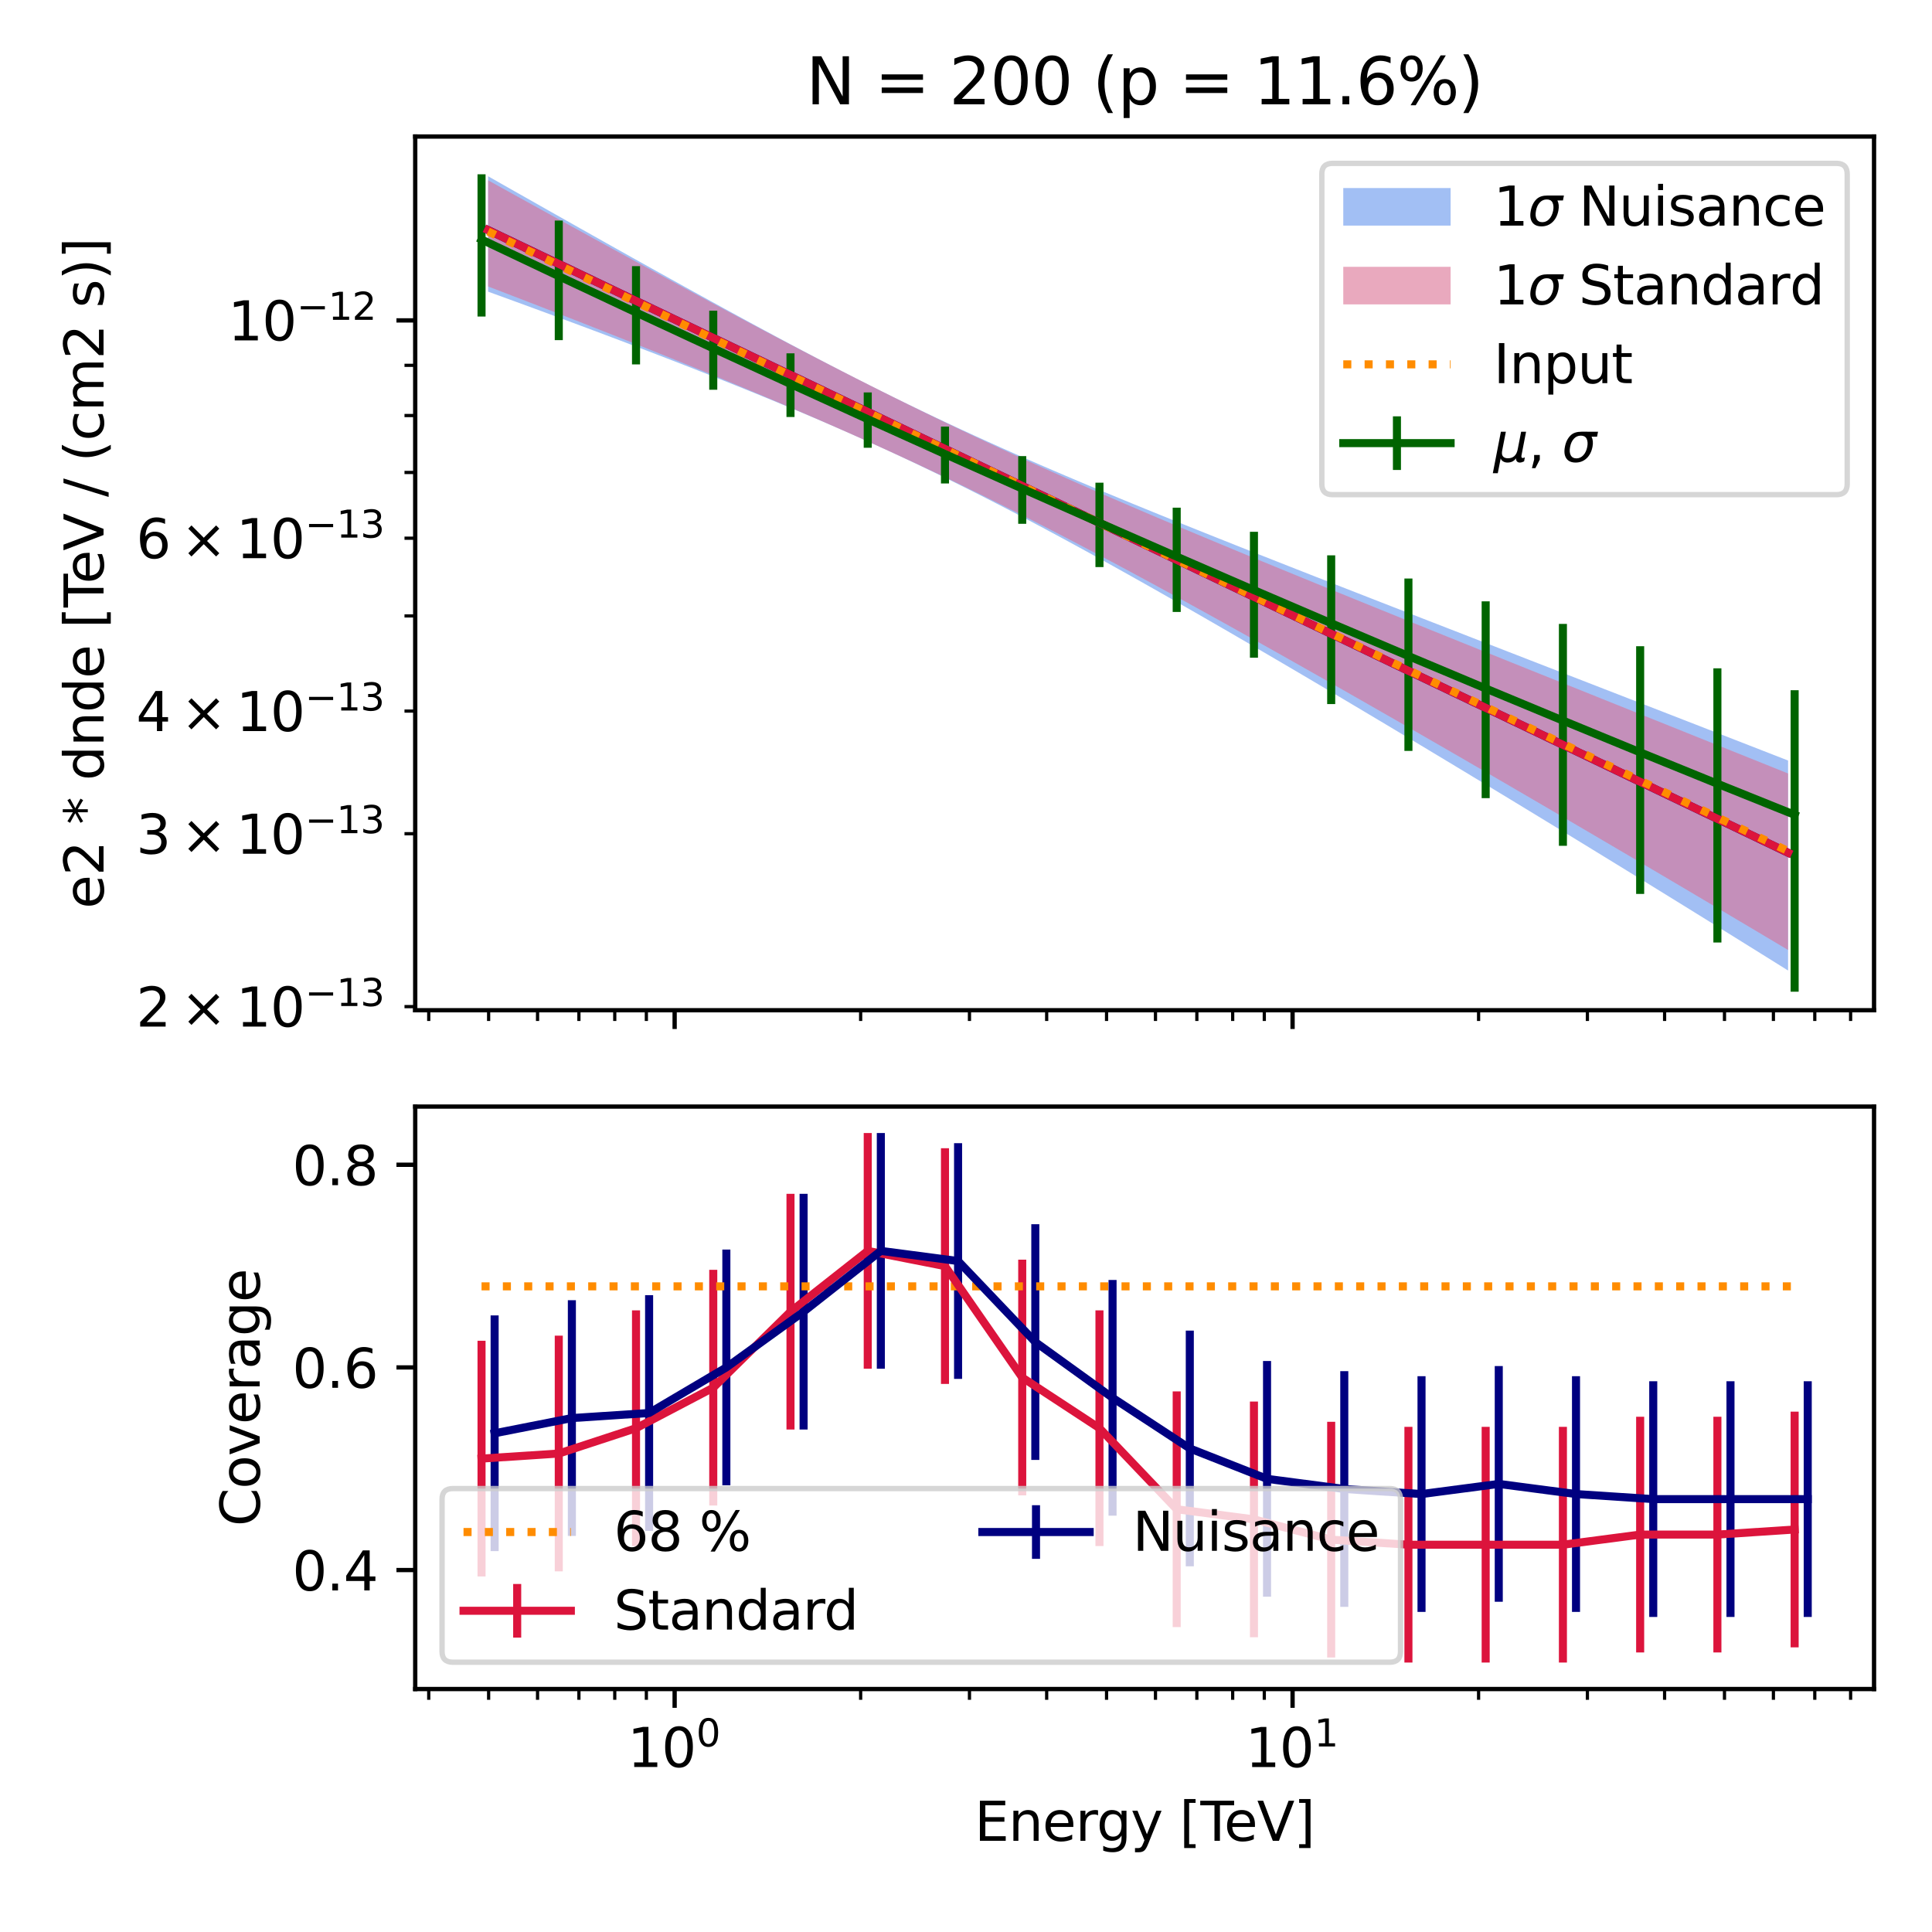 <?xml version="1.0" encoding="utf-8" standalone="no"?>
<!DOCTYPE svg PUBLIC "-//W3C//DTD SVG 1.1//EN"
  "http://www.w3.org/Graphics/SVG/1.1/DTD/svg11.dtd">
<svg xmlns:xlink="http://www.w3.org/1999/xlink" width="360pt" height="360pt" viewBox="0 0 360 360" xmlns="http://www.w3.org/2000/svg" version="1.1">
 <defs>
  <style type="text/css">*{stroke-linejoin: round; stroke-linecap: butt}</style>
 </defs>
 <g id="figure_1">
  <g id="patch_1">
   <path d="M 0 360 
L 360 360 
L 360 0 
L 0 0 
z
" style="fill: #ffffff"/>
  </g>
  <g id="axes_1">
   <g id="patch_2">
    <path d="M 77.371 188.244 
L 349.2 188.244 
L 349.2 25.44 
L 77.371 25.44 
z
" style="fill: #ffffff"/>
   </g>
   <g id="PolyCollection_1">
    <path d="M 90.951 32.84 
L 90.951 54.346 
L 93.397 55.235 
L 95.844 56.127 
L 98.291 57.023 
L 100.738 57.922 
L 103.184 58.824 
L 105.631 59.73 
L 108.078 60.641 
L 110.525 61.555 
L 112.971 62.473 
L 115.418 63.396 
L 117.865 64.324 
L 120.312 65.257 
L 122.759 66.196 
L 125.205 67.14 
L 127.652 68.091 
L 130.099 69.048 
L 132.546 70.012 
L 134.992 70.984 
L 137.439 71.964 
L 139.886 72.952 
L 142.333 73.95 
L 144.78 74.957 
L 147.226 75.975 
L 149.673 77.005 
L 152.12 78.046 
L 154.567 79.1 
L 157.013 80.168 
L 159.46 81.249 
L 161.907 82.345 
L 164.354 83.457 
L 166.8 84.583 
L 169.247 85.726 
L 171.694 86.886 
L 174.141 88.061 
L 176.588 89.253 
L 179.034 90.461 
L 181.481 91.685 
L 183.928 92.924 
L 186.375 94.178 
L 188.821 95.447 
L 191.268 96.729 
L 193.715 98.024 
L 196.162 99.332 
L 198.609 100.652 
L 201.055 101.982 
L 203.502 103.323 
L 205.949 104.673 
L 208.396 106.032 
L 210.842 107.4 
L 213.289 108.776 
L 215.736 110.159 
L 218.183 111.548 
L 220.629 112.944 
L 223.076 114.347 
L 225.523 115.754 
L 227.97 117.167 
L 230.417 118.586 
L 232.863 120.008 
L 235.31 121.436 
L 237.757 122.867 
L 240.204 124.303 
L 242.65 125.742 
L 245.097 127.185 
L 247.544 128.631 
L 249.991 130.081 
L 252.437 131.534 
L 254.884 132.99 
L 257.331 134.449 
L 259.778 135.911 
L 262.225 137.376 
L 264.671 138.843 
L 267.118 140.313 
L 269.565 141.786 
L 272.012 143.261 
L 274.458 144.738 
L 276.905 146.218 
L 279.352 147.7 
L 281.799 149.184 
L 284.246 150.671 
L 286.692 152.16 
L 289.139 153.651 
L 291.586 155.144 
L 294.033 156.64 
L 296.479 158.137 
L 298.926 159.637 
L 301.373 161.139 
L 303.82 162.642 
L 306.266 164.148 
L 308.713 165.656 
L 311.16 167.166 
L 313.607 168.677 
L 316.054 170.191 
L 318.5 171.707 
L 320.947 173.225 
L 323.394 174.745 
L 325.841 176.267 
L 328.287 177.79 
L 330.734 179.316 
L 333.181 180.844 
L 333.181 141.713 
L 333.181 141.713 
L 330.734 140.759 
L 328.287 139.805 
L 325.841 138.852 
L 323.394 137.9 
L 320.947 136.947 
L 318.5 135.995 
L 316.054 135.043 
L 313.607 134.092 
L 311.16 133.14 
L 308.713 132.189 
L 306.266 131.238 
L 303.82 130.288 
L 301.373 129.337 
L 298.926 128.387 
L 296.479 127.437 
L 294.033 126.487 
L 291.586 125.537 
L 289.139 124.587 
L 286.692 123.637 
L 284.246 122.687 
L 281.799 121.737 
L 279.352 120.787 
L 276.905 119.837 
L 274.458 118.887 
L 272.012 117.936 
L 269.565 116.985 
L 267.118 116.034 
L 264.671 115.082 
L 262.225 114.13 
L 259.778 113.177 
L 257.331 112.224 
L 254.884 111.269 
L 252.437 110.314 
L 249.991 109.358 
L 247.544 108.401 
L 245.097 107.442 
L 242.65 106.482 
L 240.204 105.521 
L 237.757 104.557 
L 235.31 103.592 
L 232.863 102.625 
L 230.417 101.655 
L 227.97 100.682 
L 225.523 99.707 
L 223.076 98.728 
L 220.629 97.746 
L 218.183 96.759 
L 215.736 95.769 
L 213.289 94.773 
L 210.842 93.772 
L 208.396 92.765 
L 205.949 91.752 
L 203.502 90.732 
L 201.055 89.704 
L 198.609 88.668 
L 196.162 87.623 
L 193.715 86.569 
L 191.268 85.504 
L 188.821 84.428 
L 186.375 83.34 
L 183.928 82.24 
L 181.481 81.127 
L 179.034 80 
L 176.588 78.86 
L 174.141 77.705 
L 171.694 76.536 
L 169.247 75.353 
L 166.8 74.156 
L 164.354 72.944 
L 161.907 71.719 
L 159.46 70.481 
L 157.013 69.23 
L 154.567 67.967 
L 152.12 66.693 
L 149.673 65.408 
L 147.226 64.113 
L 144.78 62.808 
L 142.333 61.496 
L 139.886 60.175 
L 137.439 58.847 
L 134.992 57.513 
L 132.546 56.172 
L 130.099 54.826 
L 127.652 53.475 
L 125.205 52.119 
L 122.759 50.759 
L 120.312 49.395 
L 117.865 48.028 
L 115.418 46.658 
L 112.971 45.285 
L 110.525 43.909 
L 108.078 42.532 
L 105.631 41.152 
L 103.184 39.77 
L 100.738 38.387 
L 98.291 37.002 
L 95.844 35.616 
L 93.397 34.229 
L 90.951 32.84 
z
" clip-path="url(#p486f2b813c)" style="fill: #6495ed; fill-opacity: 0.6"/>
   </g>
   <g id="PolyCollection_2">
    <path d="M 90.951 33.596 
L 90.951 53.38 
L 93.397 54.318 
L 95.844 55.259 
L 98.291 56.203 
L 100.738 57.15 
L 103.184 58.099 
L 105.631 59.052 
L 108.078 60.007 
L 110.525 60.967 
L 112.971 61.929 
L 115.418 62.896 
L 117.865 63.866 
L 120.312 64.841 
L 122.759 65.82 
L 125.205 66.803 
L 127.652 67.792 
L 130.099 68.785 
L 132.546 69.785 
L 134.992 70.79 
L 137.439 71.801 
L 139.886 72.819 
L 142.333 73.844 
L 144.78 74.876 
L 147.226 75.916 
L 149.673 76.964 
L 152.12 78.021 
L 154.567 79.088 
L 157.013 80.164 
L 159.46 81.25 
L 161.907 82.346 
L 164.354 83.453 
L 166.8 84.572 
L 169.247 85.702 
L 171.694 86.844 
L 174.141 87.998 
L 176.588 89.164 
L 179.034 90.342 
L 181.481 91.532 
L 183.928 92.734 
L 186.375 93.947 
L 188.821 95.173 
L 191.268 96.409 
L 193.715 97.656 
L 196.162 98.914 
L 198.609 100.182 
L 201.055 101.459 
L 203.502 102.746 
L 205.949 104.042 
L 208.396 105.345 
L 210.842 106.657 
L 213.289 107.976 
L 215.736 109.301 
L 218.183 110.634 
L 220.629 111.972 
L 223.076 113.317 
L 225.523 114.667 
L 227.97 116.022 
L 230.417 117.382 
L 232.863 118.747 
L 235.31 120.116 
L 237.757 121.489 
L 240.204 122.866 
L 242.65 124.247 
L 245.097 125.632 
L 247.544 127.02 
L 249.991 128.411 
L 252.437 129.805 
L 254.884 131.202 
L 257.331 132.602 
L 259.778 134.004 
L 262.225 135.41 
L 264.671 136.817 
L 267.118 138.227 
L 269.565 139.64 
L 272.012 141.054 
L 274.458 142.471 
L 276.905 143.89 
L 279.352 145.311 
L 281.799 146.734 
L 284.246 148.159 
L 286.692 149.586 
L 289.139 151.015 
L 291.586 152.445 
L 294.033 153.878 
L 296.479 155.312 
L 298.926 156.747 
L 301.373 158.185 
L 303.82 159.624 
L 306.266 161.065 
L 308.713 162.507 
L 311.16 163.951 
L 313.607 165.397 
L 316.054 166.844 
L 318.5 168.293 
L 320.947 169.743 
L 323.394 171.195 
L 325.841 172.648 
L 328.287 174.103 
L 330.734 175.559 
L 333.181 177.017 
L 333.181 144.125 
L 333.181 144.125 
L 330.734 143.143 
L 328.287 142.161 
L 325.841 141.179 
L 323.394 140.197 
L 320.947 139.216 
L 318.5 138.234 
L 316.054 137.253 
L 313.607 136.271 
L 311.16 135.29 
L 308.713 134.308 
L 306.266 133.327 
L 303.82 132.345 
L 301.373 131.364 
L 298.926 130.382 
L 296.479 129.4 
L 294.033 128.418 
L 291.586 127.436 
L 289.139 126.454 
L 286.692 125.471 
L 284.246 124.488 
L 281.799 123.505 
L 279.352 122.521 
L 276.905 121.537 
L 274.458 120.552 
L 272.012 119.567 
L 269.565 118.581 
L 267.118 117.594 
L 264.671 116.606 
L 262.225 115.618 
L 259.778 114.629 
L 257.331 113.638 
L 254.884 112.646 
L 252.437 111.653 
L 249.991 110.659 
L 247.544 109.663 
L 245.097 108.665 
L 242.65 107.666 
L 240.204 106.664 
L 237.757 105.66 
L 235.31 104.654 
L 232.863 103.645 
L 230.417 102.633 
L 227.97 101.618 
L 225.523 100.599 
L 223.076 99.577 
L 220.629 98.551 
L 218.183 97.52 
L 215.736 96.485 
L 213.289 95.445 
L 210.842 94.399 
L 208.396 93.347 
L 205.949 92.289 
L 203.502 91.224 
L 201.055 90.151 
L 198.609 89.071 
L 196.162 87.983 
L 193.715 86.886 
L 191.268 85.781 
L 188.821 84.665 
L 186.375 83.54 
L 183.928 82.405 
L 181.481 81.26 
L 179.034 80.104 
L 176.588 78.938 
L 174.141 77.761 
L 171.694 76.573 
L 169.247 75.375 
L 166.8 74.167 
L 164.354 72.948 
L 161.907 71.72 
L 159.46 70.483 
L 157.013 69.236 
L 154.567 67.981 
L 152.12 66.717 
L 149.673 65.446 
L 147.226 64.168 
L 144.78 62.883 
L 142.333 61.591 
L 139.886 60.294 
L 137.439 58.991 
L 134.992 57.682 
L 132.546 56.37 
L 130.099 55.052 
L 127.652 53.731 
L 125.205 52.406 
L 122.759 51.077 
L 120.312 49.746 
L 117.865 48.411 
L 115.418 47.074 
L 112.971 45.734 
L 110.525 44.392 
L 108.078 43.049 
L 105.631 41.703 
L 103.184 40.355 
L 100.738 39.006 
L 98.291 37.655 
L 95.844 36.304 
L 93.397 34.95 
L 90.951 33.596 
z
" clip-path="url(#p486f2b813c)" style="fill: #db7093; fill-opacity: 0.6"/>
   </g>
   <g id="matplotlib.axis_1">
    <g id="xtick_1">
     <g id="line2d_1">
      <defs>
       <path id="mc8a2e32b9c" d="M 0 0 
L 0 3.5 
" style="stroke: #000000; stroke-width: 0.8"/>
      </defs>
      <g>
       <use xlink:href="#mc8a2e32b9c" x="125.709" y="188.244" style="stroke: #000000; stroke-width: 0.8"/>
      </g>
     </g>
    </g>
    <g id="xtick_2">
     <g id="line2d_2">
      <g>
       <use xlink:href="#mc8a2e32b9c" x="240.851" y="188.244" style="stroke: #000000; stroke-width: 0.8"/>
      </g>
     </g>
    </g>
    <g id="xtick_3">
     <g id="line2d_3">
      <defs>
       <path id="md034bf7a21" d="M 0 0 
L 0 2 
" style="stroke: #000000; stroke-width: 0.6"/>
      </defs>
      <g>
       <use xlink:href="#md034bf7a21" x="79.889" y="188.244" style="stroke: #000000; stroke-width: 0.6"/>
      </g>
     </g>
    </g>
    <g id="xtick_4">
     <g id="line2d_4">
      <g>
       <use xlink:href="#md034bf7a21" x="91.048" y="188.244" style="stroke: #000000; stroke-width: 0.6"/>
      </g>
     </g>
    </g>
    <g id="xtick_5">
     <g id="line2d_5">
      <g>
       <use xlink:href="#md034bf7a21" x="100.165" y="188.244" style="stroke: #000000; stroke-width: 0.6"/>
      </g>
     </g>
    </g>
    <g id="xtick_6">
     <g id="line2d_6">
      <g>
       <use xlink:href="#md034bf7a21" x="107.873" y="188.244" style="stroke: #000000; stroke-width: 0.6"/>
      </g>
     </g>
    </g>
    <g id="xtick_7">
     <g id="line2d_7">
      <g>
       <use xlink:href="#md034bf7a21" x="114.551" y="188.244" style="stroke: #000000; stroke-width: 0.6"/>
      </g>
     </g>
    </g>
    <g id="xtick_8">
     <g id="line2d_8">
      <g>
       <use xlink:href="#md034bf7a21" x="120.44" y="188.244" style="stroke: #000000; stroke-width: 0.6"/>
      </g>
     </g>
    </g>
    <g id="xtick_9">
     <g id="line2d_9">
      <g>
       <use xlink:href="#md034bf7a21" x="160.37" y="188.244" style="stroke: #000000; stroke-width: 0.6"/>
      </g>
     </g>
    </g>
    <g id="xtick_10">
     <g id="line2d_10">
      <g>
       <use xlink:href="#md034bf7a21" x="180.646" y="188.244" style="stroke: #000000; stroke-width: 0.6"/>
      </g>
     </g>
    </g>
    <g id="xtick_11">
     <g id="line2d_11">
      <g>
       <use xlink:href="#md034bf7a21" x="195.032" y="188.244" style="stroke: #000000; stroke-width: 0.6"/>
      </g>
     </g>
    </g>
    <g id="xtick_12">
     <g id="line2d_12">
      <g>
       <use xlink:href="#md034bf7a21" x="206.19" y="188.244" style="stroke: #000000; stroke-width: 0.6"/>
      </g>
     </g>
    </g>
    <g id="xtick_13">
     <g id="line2d_13">
      <g>
       <use xlink:href="#md034bf7a21" x="215.307" y="188.244" style="stroke: #000000; stroke-width: 0.6"/>
      </g>
     </g>
    </g>
    <g id="xtick_14">
     <g id="line2d_14">
      <g>
       <use xlink:href="#md034bf7a21" x="223.016" y="188.244" style="stroke: #000000; stroke-width: 0.6"/>
      </g>
     </g>
    </g>
    <g id="xtick_15">
     <g id="line2d_15">
      <g>
       <use xlink:href="#md034bf7a21" x="229.693" y="188.244" style="stroke: #000000; stroke-width: 0.6"/>
      </g>
     </g>
    </g>
    <g id="xtick_16">
     <g id="line2d_16">
      <g>
       <use xlink:href="#md034bf7a21" x="235.583" y="188.244" style="stroke: #000000; stroke-width: 0.6"/>
      </g>
     </g>
    </g>
    <g id="xtick_17">
     <g id="line2d_17">
      <g>
       <use xlink:href="#md034bf7a21" x="275.513" y="188.244" style="stroke: #000000; stroke-width: 0.6"/>
      </g>
     </g>
    </g>
    <g id="xtick_18">
     <g id="line2d_18">
      <g>
       <use xlink:href="#md034bf7a21" x="295.788" y="188.244" style="stroke: #000000; stroke-width: 0.6"/>
      </g>
     </g>
    </g>
    <g id="xtick_19">
     <g id="line2d_19">
      <g>
       <use xlink:href="#md034bf7a21" x="310.174" y="188.244" style="stroke: #000000; stroke-width: 0.6"/>
      </g>
     </g>
    </g>
    <g id="xtick_20">
     <g id="line2d_20">
      <g>
       <use xlink:href="#md034bf7a21" x="321.332" y="188.244" style="stroke: #000000; stroke-width: 0.6"/>
      </g>
     </g>
    </g>
    <g id="xtick_21">
     <g id="line2d_21">
      <g>
       <use xlink:href="#md034bf7a21" x="330.449" y="188.244" style="stroke: #000000; stroke-width: 0.6"/>
      </g>
     </g>
    </g>
    <g id="xtick_22">
     <g id="line2d_22">
      <g>
       <use xlink:href="#md034bf7a21" x="338.158" y="188.244" style="stroke: #000000; stroke-width: 0.6"/>
      </g>
     </g>
    </g>
    <g id="xtick_23">
     <g id="line2d_23">
      <g>
       <use xlink:href="#md034bf7a21" x="344.835" y="188.244" style="stroke: #000000; stroke-width: 0.6"/>
      </g>
     </g>
    </g>
   </g>
   <g id="matplotlib.axis_2">
    <g id="ytick_1">
     <g id="line2d_24">
      <defs>
       <path id="mba9d36347e" d="M 0 0 
L -3.5 0 
" style="stroke: #000000; stroke-width: 0.8"/>
      </defs>
      <g>
       <use xlink:href="#mba9d36347e" x="77.371" y="59.701" style="stroke: #000000; stroke-width: 0.8"/>
      </g>
     </g>
     <g id="text_1">
      <!-- $\mathdefault{10^{-12}}$ -->
      <g transform="translate(42.471 63.5) scale(0.1 -0.1)">
       <defs>
        <path id="DejaVuSans-31" d="M 794 531 
L 1825 531 
L 1825 4091 
L 703 3866 
L 703 4441 
L 1819 4666 
L 2450 4666 
L 2450 531 
L 3481 531 
L 3481 0 
L 794 0 
L 794 531 
z
" transform="scale(0.016)"/>
        <path id="DejaVuSans-30" d="M 2034 4250 
Q 1547 4250 1301 3770 
Q 1056 3291 1056 2328 
Q 1056 1369 1301 889 
Q 1547 409 2034 409 
Q 2525 409 2770 889 
Q 3016 1369 3016 2328 
Q 3016 3291 2770 3770 
Q 2525 4250 2034 4250 
z
M 2034 4750 
Q 2819 4750 3233 4129 
Q 3647 3509 3647 2328 
Q 3647 1150 3233 529 
Q 2819 -91 2034 -91 
Q 1250 -91 836 529 
Q 422 1150 422 2328 
Q 422 3509 836 4129 
Q 1250 4750 2034 4750 
z
" transform="scale(0.016)"/>
        <path id="DejaVuSans-2212" d="M 678 2272 
L 4684 2272 
L 4684 1741 
L 678 1741 
L 678 2272 
z
" transform="scale(0.016)"/>
        <path id="DejaVuSans-32" d="M 1228 531 
L 3431 531 
L 3431 0 
L 469 0 
L 469 531 
Q 828 903 1448 1529 
Q 2069 2156 2228 2338 
Q 2531 2678 2651 2914 
Q 2772 3150 2772 3378 
Q 2772 3750 2511 3984 
Q 2250 4219 1831 4219 
Q 1534 4219 1204 4116 
Q 875 4013 500 3803 
L 500 4441 
Q 881 4594 1212 4672 
Q 1544 4750 1819 4750 
Q 2544 4750 2975 4387 
Q 3406 4025 3406 3419 
Q 3406 3131 3298 2873 
Q 3191 2616 2906 2266 
Q 2828 2175 2409 1742 
Q 1991 1309 1228 531 
z
" transform="scale(0.016)"/>
       </defs>
       <use xlink:href="#DejaVuSans-31" transform="translate(0 0.766)"/>
       <use xlink:href="#DejaVuSans-30" transform="translate(63.623 0.766)"/>
       <use xlink:href="#DejaVuSans-2212" transform="translate(128.203 39.047) scale(0.7)"/>
       <use xlink:href="#DejaVuSans-31" transform="translate(186.855 39.047) scale(0.7)"/>
       <use xlink:href="#DejaVuSans-32" transform="translate(231.392 39.047) scale(0.7)"/>
      </g>
     </g>
    </g>
    <g id="ytick_2">
     <g id="line2d_25">
      <defs>
       <path id="mc609a52b96" d="M 0 0 
L -2 0 
" style="stroke: #000000; stroke-width: 0.6"/>
      </defs>
      <g>
       <use xlink:href="#mc609a52b96" x="77.371" y="187.568" style="stroke: #000000; stroke-width: 0.6"/>
      </g>
     </g>
     <g id="text_2">
      <!-- $\mathdefault{2\times10^{-13}}$ -->
      <g transform="translate(25.371 191.367) scale(0.1 -0.1)">
       <defs>
        <path id="DejaVuSans-d7" d="M 4488 3438 
L 3059 2003 
L 4488 575 
L 4116 197 
L 2681 1631 
L 1247 197 
L 878 575 
L 2303 2003 
L 878 3438 
L 1247 3816 
L 2681 2381 
L 4116 3816 
L 4488 3438 
z
" transform="scale(0.016)"/>
        <path id="DejaVuSans-33" d="M 2597 2516 
Q 3050 2419 3304 2112 
Q 3559 1806 3559 1356 
Q 3559 666 3084 287 
Q 2609 -91 1734 -91 
Q 1441 -91 1130 -33 
Q 819 25 488 141 
L 488 750 
Q 750 597 1062 519 
Q 1375 441 1716 441 
Q 2309 441 2620 675 
Q 2931 909 2931 1356 
Q 2931 1769 2642 2001 
Q 2353 2234 1838 2234 
L 1294 2234 
L 1294 2753 
L 1863 2753 
Q 2328 2753 2575 2939 
Q 2822 3125 2822 3475 
Q 2822 3834 2567 4026 
Q 2313 4219 1838 4219 
Q 1578 4219 1281 4162 
Q 984 4106 628 3988 
L 628 4550 
Q 988 4650 1302 4700 
Q 1616 4750 1894 4750 
Q 2613 4750 3031 4423 
Q 3450 4097 3450 3541 
Q 3450 3153 3228 2886 
Q 3006 2619 2597 2516 
z
" transform="scale(0.016)"/>
       </defs>
       <use xlink:href="#DejaVuSans-32" transform="translate(0 0.766)"/>
       <use xlink:href="#DejaVuSans-d7" transform="translate(83.105 0.766)"/>
       <use xlink:href="#DejaVuSans-31" transform="translate(186.377 0.766)"/>
       <use xlink:href="#DejaVuSans-30" transform="translate(250 0.766)"/>
       <use xlink:href="#DejaVuSans-2212" transform="translate(314.58 39.047) scale(0.7)"/>
       <use xlink:href="#DejaVuSans-31" transform="translate(373.232 39.047) scale(0.7)"/>
       <use xlink:href="#DejaVuSans-33" transform="translate(417.769 39.047) scale(0.7)"/>
      </g>
     </g>
    </g>
    <g id="ytick_3">
     <g id="line2d_26">
      <g>
       <use xlink:href="#mc609a52b96" x="77.371" y="155.354" style="stroke: #000000; stroke-width: 0.6"/>
      </g>
     </g>
     <g id="text_3">
      <!-- $\mathdefault{3\times10^{-13}}$ -->
      <g transform="translate(25.371 159.154) scale(0.1 -0.1)">
       <use xlink:href="#DejaVuSans-33" transform="translate(0 0.766)"/>
       <use xlink:href="#DejaVuSans-d7" transform="translate(83.105 0.766)"/>
       <use xlink:href="#DejaVuSans-31" transform="translate(186.377 0.766)"/>
       <use xlink:href="#DejaVuSans-30" transform="translate(250 0.766)"/>
       <use xlink:href="#DejaVuSans-2212" transform="translate(314.58 39.047) scale(0.7)"/>
       <use xlink:href="#DejaVuSans-31" transform="translate(373.232 39.047) scale(0.7)"/>
       <use xlink:href="#DejaVuSans-33" transform="translate(417.769 39.047) scale(0.7)"/>
      </g>
     </g>
    </g>
    <g id="ytick_4">
     <g id="line2d_27">
      <g>
       <use xlink:href="#mc609a52b96" x="77.371" y="132.499" style="stroke: #000000; stroke-width: 0.6"/>
      </g>
     </g>
     <g id="text_4">
      <!-- $\mathdefault{4\times10^{-13}}$ -->
      <g transform="translate(25.371 136.298) scale(0.1 -0.1)">
       <defs>
        <path id="DejaVuSans-34" d="M 2419 4116 
L 825 1625 
L 2419 1625 
L 2419 4116 
z
M 2253 4666 
L 3047 4666 
L 3047 1625 
L 3713 1625 
L 3713 1100 
L 3047 1100 
L 3047 0 
L 2419 0 
L 2419 1100 
L 313 1100 
L 313 1709 
L 2253 4666 
z
" transform="scale(0.016)"/>
       </defs>
       <use xlink:href="#DejaVuSans-34" transform="translate(0 0.766)"/>
       <use xlink:href="#DejaVuSans-d7" transform="translate(83.105 0.766)"/>
       <use xlink:href="#DejaVuSans-31" transform="translate(186.377 0.766)"/>
       <use xlink:href="#DejaVuSans-30" transform="translate(250 0.766)"/>
       <use xlink:href="#DejaVuSans-2212" transform="translate(314.58 39.047) scale(0.7)"/>
       <use xlink:href="#DejaVuSans-31" transform="translate(373.232 39.047) scale(0.7)"/>
       <use xlink:href="#DejaVuSans-33" transform="translate(417.769 39.047) scale(0.7)"/>
      </g>
     </g>
    </g>
    <g id="ytick_5">
     <g id="line2d_28">
      <g>
       <use xlink:href="#mc609a52b96" x="77.371" y="114.77" style="stroke: #000000; stroke-width: 0.6"/>
      </g>
     </g>
    </g>
    <g id="ytick_6">
     <g id="line2d_29">
      <g>
       <use xlink:href="#mc609a52b96" x="77.371" y="100.285" style="stroke: #000000; stroke-width: 0.6"/>
      </g>
     </g>
     <g id="text_5">
      <!-- $\mathdefault{6\times10^{-13}}$ -->
      <g transform="translate(25.371 104.084) scale(0.1 -0.1)">
       <defs>
        <path id="DejaVuSans-36" d="M 2113 2584 
Q 1688 2584 1439 2293 
Q 1191 2003 1191 1497 
Q 1191 994 1439 701 
Q 1688 409 2113 409 
Q 2538 409 2786 701 
Q 3034 994 3034 1497 
Q 3034 2003 2786 2293 
Q 2538 2584 2113 2584 
z
M 3366 4563 
L 3366 3988 
Q 3128 4100 2886 4159 
Q 2644 4219 2406 4219 
Q 1781 4219 1451 3797 
Q 1122 3375 1075 2522 
Q 1259 2794 1537 2939 
Q 1816 3084 2150 3084 
Q 2853 3084 3261 2657 
Q 3669 2231 3669 1497 
Q 3669 778 3244 343 
Q 2819 -91 2113 -91 
Q 1303 -91 875 529 
Q 447 1150 447 2328 
Q 447 3434 972 4092 
Q 1497 4750 2381 4750 
Q 2619 4750 2861 4703 
Q 3103 4656 3366 4563 
z
" transform="scale(0.016)"/>
       </defs>
       <use xlink:href="#DejaVuSans-36" transform="translate(0 0.766)"/>
       <use xlink:href="#DejaVuSans-d7" transform="translate(83.105 0.766)"/>
       <use xlink:href="#DejaVuSans-31" transform="translate(186.377 0.766)"/>
       <use xlink:href="#DejaVuSans-30" transform="translate(250 0.766)"/>
       <use xlink:href="#DejaVuSans-2212" transform="translate(314.58 39.047) scale(0.7)"/>
       <use xlink:href="#DejaVuSans-31" transform="translate(373.232 39.047) scale(0.7)"/>
       <use xlink:href="#DejaVuSans-33" transform="translate(417.769 39.047) scale(0.7)"/>
      </g>
     </g>
    </g>
    <g id="ytick_7">
     <g id="line2d_30">
      <g>
       <use xlink:href="#mc609a52b96" x="77.371" y="88.038" style="stroke: #000000; stroke-width: 0.6"/>
      </g>
     </g>
    </g>
    <g id="ytick_8">
     <g id="line2d_31">
      <g>
       <use xlink:href="#mc609a52b96" x="77.371" y="77.429" style="stroke: #000000; stroke-width: 0.6"/>
      </g>
     </g>
    </g>
    <g id="ytick_9">
     <g id="line2d_32">
      <g>
       <use xlink:href="#mc609a52b96" x="77.371" y="68.072" style="stroke: #000000; stroke-width: 0.6"/>
      </g>
     </g>
    </g>
    <g id="text_6">
     <!-- e2 * dnde [TeV / (cm2 s)] -->
     <g transform="translate(19.292 169.322) rotate(-90) scale(0.1 -0.1)">
      <defs>
       <path id="DejaVuSans-65" d="M 3597 1894 
L 3597 1613 
L 953 1613 
Q 991 1019 1311 708 
Q 1631 397 2203 397 
Q 2534 397 2845 478 
Q 3156 559 3463 722 
L 3463 178 
Q 3153 47 2828 -22 
Q 2503 -91 2169 -91 
Q 1331 -91 842 396 
Q 353 884 353 1716 
Q 353 2575 817 3079 
Q 1281 3584 2069 3584 
Q 2775 3584 3186 3129 
Q 3597 2675 3597 1894 
z
M 3022 2063 
Q 3016 2534 2758 2815 
Q 2500 3097 2075 3097 
Q 1594 3097 1305 2825 
Q 1016 2553 972 2059 
L 3022 2063 
z
" transform="scale(0.016)"/>
       <path id="DejaVuSans-20" transform="scale(0.016)"/>
       <path id="DejaVuSans-2a" d="M 3009 3897 
L 1888 3291 
L 3009 2681 
L 2828 2375 
L 1778 3009 
L 1778 1831 
L 1422 1831 
L 1422 3009 
L 372 2375 
L 191 2681 
L 1313 3291 
L 191 3897 
L 372 4206 
L 1422 3572 
L 1422 4750 
L 1778 4750 
L 1778 3572 
L 2828 4206 
L 3009 3897 
z
" transform="scale(0.016)"/>
       <path id="DejaVuSans-64" d="M 2906 2969 
L 2906 4863 
L 3481 4863 
L 3481 0 
L 2906 0 
L 2906 525 
Q 2725 213 2448 61 
Q 2172 -91 1784 -91 
Q 1150 -91 751 415 
Q 353 922 353 1747 
Q 353 2572 751 3078 
Q 1150 3584 1784 3584 
Q 2172 3584 2448 3432 
Q 2725 3281 2906 2969 
z
M 947 1747 
Q 947 1113 1208 752 
Q 1469 391 1925 391 
Q 2381 391 2643 752 
Q 2906 1113 2906 1747 
Q 2906 2381 2643 2742 
Q 2381 3103 1925 3103 
Q 1469 3103 1208 2742 
Q 947 2381 947 1747 
z
" transform="scale(0.016)"/>
       <path id="DejaVuSans-6e" d="M 3513 2113 
L 3513 0 
L 2938 0 
L 2938 2094 
Q 2938 2591 2744 2837 
Q 2550 3084 2163 3084 
Q 1697 3084 1428 2787 
Q 1159 2491 1159 1978 
L 1159 0 
L 581 0 
L 581 3500 
L 1159 3500 
L 1159 2956 
Q 1366 3272 1645 3428 
Q 1925 3584 2291 3584 
Q 2894 3584 3203 3211 
Q 3513 2838 3513 2113 
z
" transform="scale(0.016)"/>
       <path id="DejaVuSans-5b" d="M 550 4863 
L 1875 4863 
L 1875 4416 
L 1125 4416 
L 1125 -397 
L 1875 -397 
L 1875 -844 
L 550 -844 
L 550 4863 
z
" transform="scale(0.016)"/>
       <path id="DejaVuSans-54" d="M -19 4666 
L 3928 4666 
L 3928 4134 
L 2272 4134 
L 2272 0 
L 1638 0 
L 1638 4134 
L -19 4134 
L -19 4666 
z
" transform="scale(0.016)"/>
       <path id="DejaVuSans-56" d="M 1831 0 
L 50 4666 
L 709 4666 
L 2188 738 
L 3669 4666 
L 4325 4666 
L 2547 0 
L 1831 0 
z
" transform="scale(0.016)"/>
       <path id="DejaVuSans-2f" d="M 1625 4666 
L 2156 4666 
L 531 -594 
L 0 -594 
L 1625 4666 
z
" transform="scale(0.016)"/>
       <path id="DejaVuSans-28" d="M 1984 4856 
Q 1566 4138 1362 3434 
Q 1159 2731 1159 2009 
Q 1159 1288 1364 580 
Q 1569 -128 1984 -844 
L 1484 -844 
Q 1016 -109 783 600 
Q 550 1309 550 2009 
Q 550 2706 781 3412 
Q 1013 4119 1484 4856 
L 1984 4856 
z
" transform="scale(0.016)"/>
       <path id="DejaVuSans-63" d="M 3122 3366 
L 3122 2828 
Q 2878 2963 2633 3030 
Q 2388 3097 2138 3097 
Q 1578 3097 1268 2742 
Q 959 2388 959 1747 
Q 959 1106 1268 751 
Q 1578 397 2138 397 
Q 2388 397 2633 464 
Q 2878 531 3122 666 
L 3122 134 
Q 2881 22 2623 -34 
Q 2366 -91 2075 -91 
Q 1284 -91 818 406 
Q 353 903 353 1747 
Q 353 2603 823 3093 
Q 1294 3584 2113 3584 
Q 2378 3584 2631 3529 
Q 2884 3475 3122 3366 
z
" transform="scale(0.016)"/>
       <path id="DejaVuSans-6d" d="M 3328 2828 
Q 3544 3216 3844 3400 
Q 4144 3584 4550 3584 
Q 5097 3584 5394 3201 
Q 5691 2819 5691 2113 
L 5691 0 
L 5113 0 
L 5113 2094 
Q 5113 2597 4934 2840 
Q 4756 3084 4391 3084 
Q 3944 3084 3684 2787 
Q 3425 2491 3425 1978 
L 3425 0 
L 2847 0 
L 2847 2094 
Q 2847 2600 2669 2842 
Q 2491 3084 2119 3084 
Q 1678 3084 1418 2786 
Q 1159 2488 1159 1978 
L 1159 0 
L 581 0 
L 581 3500 
L 1159 3500 
L 1159 2956 
Q 1356 3278 1631 3431 
Q 1906 3584 2284 3584 
Q 2666 3584 2933 3390 
Q 3200 3197 3328 2828 
z
" transform="scale(0.016)"/>
       <path id="DejaVuSans-73" d="M 2834 3397 
L 2834 2853 
Q 2591 2978 2328 3040 
Q 2066 3103 1784 3103 
Q 1356 3103 1142 2972 
Q 928 2841 928 2578 
Q 928 2378 1081 2264 
Q 1234 2150 1697 2047 
L 1894 2003 
Q 2506 1872 2764 1633 
Q 3022 1394 3022 966 
Q 3022 478 2636 193 
Q 2250 -91 1575 -91 
Q 1294 -91 989 -36 
Q 684 19 347 128 
L 347 722 
Q 666 556 975 473 
Q 1284 391 1588 391 
Q 1994 391 2212 530 
Q 2431 669 2431 922 
Q 2431 1156 2273 1281 
Q 2116 1406 1581 1522 
L 1381 1569 
Q 847 1681 609 1914 
Q 372 2147 372 2553 
Q 372 3047 722 3315 
Q 1072 3584 1716 3584 
Q 2034 3584 2315 3537 
Q 2597 3491 2834 3397 
z
" transform="scale(0.016)"/>
       <path id="DejaVuSans-29" d="M 513 4856 
L 1013 4856 
Q 1481 4119 1714 3412 
Q 1947 2706 1947 2009 
Q 1947 1309 1714 600 
Q 1481 -109 1013 -844 
L 513 -844 
Q 928 -128 1133 580 
Q 1338 1288 1338 2009 
Q 1338 2731 1133 3434 
Q 928 4138 513 4856 
z
" transform="scale(0.016)"/>
       <path id="DejaVuSans-5d" d="M 1947 4863 
L 1947 -844 
L 622 -844 
L 622 -397 
L 1369 -397 
L 1369 4416 
L 622 4416 
L 622 4863 
L 1947 4863 
z
" transform="scale(0.016)"/>
      </defs>
      <use xlink:href="#DejaVuSans-65"/>
      <use xlink:href="#DejaVuSans-32" x="61.523"/>
      <use xlink:href="#DejaVuSans-20" x="125.146"/>
      <use xlink:href="#DejaVuSans-2a" x="156.934"/>
      <use xlink:href="#DejaVuSans-20" x="206.934"/>
      <use xlink:href="#DejaVuSans-64" x="238.721"/>
      <use xlink:href="#DejaVuSans-6e" x="302.197"/>
      <use xlink:href="#DejaVuSans-64" x="365.576"/>
      <use xlink:href="#DejaVuSans-65" x="429.053"/>
      <use xlink:href="#DejaVuSans-20" x="490.576"/>
      <use xlink:href="#DejaVuSans-5b" x="522.363"/>
      <use xlink:href="#DejaVuSans-54" x="561.377"/>
      <use xlink:href="#DejaVuSans-65" x="605.461"/>
      <use xlink:href="#DejaVuSans-56" x="666.984"/>
      <use xlink:href="#DejaVuSans-20" x="735.393"/>
      <use xlink:href="#DejaVuSans-2f" x="767.18"/>
      <use xlink:href="#DejaVuSans-20" x="800.871"/>
      <use xlink:href="#DejaVuSans-28" x="832.658"/>
      <use xlink:href="#DejaVuSans-63" x="871.672"/>
      <use xlink:href="#DejaVuSans-6d" x="926.652"/>
      <use xlink:href="#DejaVuSans-32" x="1024.064"/>
      <use xlink:href="#DejaVuSans-20" x="1087.688"/>
      <use xlink:href="#DejaVuSans-73" x="1119.475"/>
      <use xlink:href="#DejaVuSans-29" x="1171.574"/>
      <use xlink:href="#DejaVuSans-5d" x="1210.588"/>
     </g>
    </g>
   </g>
   <g id="LineCollection_1">
    <path d="M 89.727 58.984 
L 89.727 32.48 
" clip-path="url(#p486f2b813c)" style="fill: none; stroke: #006400; stroke-width: 1.5"/>
    <path d="M 104.12 63.377 
L 104.12 41.096 
" clip-path="url(#p486f2b813c)" style="fill: none; stroke: #006400; stroke-width: 1.5"/>
    <path d="M 118.513 67.899 
L 118.513 49.592 
" clip-path="url(#p486f2b813c)" style="fill: none; stroke: #006400; stroke-width: 1.5"/>
    <path d="M 132.905 72.622 
L 132.905 57.891 
" clip-path="url(#p486f2b813c)" style="fill: none; stroke: #006400; stroke-width: 1.5"/>
    <path d="M 147.298 77.703 
L 147.298 65.832 
" clip-path="url(#p486f2b813c)" style="fill: none; stroke: #006400; stroke-width: 1.5"/>
    <path d="M 161.691 83.429 
L 161.691 73.128 
" clip-path="url(#p486f2b813c)" style="fill: none; stroke: #006400; stroke-width: 1.5"/>
    <path d="M 176.084 90.084 
L 176.084 79.492 
" clip-path="url(#p486f2b813c)" style="fill: none; stroke: #006400; stroke-width: 1.5"/>
    <path d="M 190.477 97.604 
L 190.477 84.989 
" clip-path="url(#p486f2b813c)" style="fill: none; stroke: #006400; stroke-width: 1.5"/>
    <path d="M 204.869 105.668 
L 204.869 89.942 
" clip-path="url(#p486f2b813c)" style="fill: none; stroke: #006400; stroke-width: 1.5"/>
    <path d="M 219.262 114.026 
L 219.262 94.6 
" clip-path="url(#p486f2b813c)" style="fill: none; stroke: #006400; stroke-width: 1.5"/>
    <path d="M 233.655 122.555 
L 233.655 99.093 
" clip-path="url(#p486f2b813c)" style="fill: none; stroke: #006400; stroke-width: 1.5"/>
    <path d="M 248.048 131.195 
L 248.048 103.481 
" clip-path="url(#p486f2b813c)" style="fill: none; stroke: #006400; stroke-width: 1.5"/>
    <path d="M 262.44 139.921 
L 262.44 107.796 
" clip-path="url(#p486f2b813c)" style="fill: none; stroke: #006400; stroke-width: 1.5"/>
    <path d="M 276.833 148.726 
L 276.833 112.052 
" clip-path="url(#p486f2b813c)" style="fill: none; stroke: #006400; stroke-width: 1.5"/>
    <path d="M 291.226 157.607 
L 291.226 116.257 
" clip-path="url(#p486f2b813c)" style="fill: none; stroke: #006400; stroke-width: 1.5"/>
    <path d="M 305.619 166.571 
L 305.619 120.417 
" clip-path="url(#p486f2b813c)" style="fill: none; stroke: #006400; stroke-width: 1.5"/>
    <path d="M 320.012 175.627 
L 320.012 124.534 
" clip-path="url(#p486f2b813c)" style="fill: none; stroke: #006400; stroke-width: 1.5"/>
    <path d="M 334.404 184.786 
L 334.404 128.607 
" clip-path="url(#p486f2b813c)" style="fill: none; stroke: #006400; stroke-width: 1.5"/>
   </g>
   <g id="line2d_33">
    <path d="M 90.951 42.867 
L 93.397 44.039 
L 95.844 45.211 
L 98.291 46.383 
L 100.738 47.555 
L 103.184 48.727 
L 105.631 49.899 
L 108.078 51.071 
L 110.525 52.243 
L 112.971 53.415 
L 115.418 54.587 
L 117.865 55.759 
L 120.312 56.931 
L 122.759 58.103 
L 125.205 59.275 
L 127.652 60.447 
L 130.099 61.619 
L 132.546 62.791 
L 134.992 63.963 
L 137.439 65.135 
L 139.886 66.307 
L 142.333 67.479 
L 144.78 68.651 
L 147.226 69.823 
L 149.673 70.995 
L 152.12 72.167 
L 154.567 73.339 
L 157.013 74.511 
L 159.46 75.683 
L 161.907 76.855 
L 164.354 78.027 
L 166.8 79.199 
L 169.247 80.371 
L 171.694 81.543 
L 174.141 82.715 
L 176.588 83.887 
L 179.034 85.059 
L 181.481 86.231 
L 183.928 87.402 
L 186.375 88.574 
L 188.821 89.746 
L 191.268 90.918 
L 193.715 92.09 
L 196.162 93.262 
L 198.609 94.434 
L 201.055 95.606 
L 203.502 96.778 
L 205.949 97.95 
L 208.396 99.122 
L 210.842 100.294 
L 213.289 101.466 
L 215.736 102.638 
L 218.183 103.81 
L 220.629 104.982 
L 223.076 106.154 
L 225.523 107.326 
L 227.97 108.498 
L 230.417 109.67 
L 232.863 110.842 
L 235.31 112.014 
L 237.757 113.186 
L 240.204 114.358 
L 242.65 115.53 
L 245.097 116.702 
L 247.544 117.874 
L 249.991 119.046 
L 252.437 120.218 
L 254.884 121.39 
L 257.331 122.562 
L 259.778 123.734 
L 262.225 124.906 
L 264.671 126.078 
L 267.118 127.25 
L 269.565 128.422 
L 272.012 129.594 
L 274.458 130.766 
L 276.905 131.938 
L 279.352 133.11 
L 281.799 134.281 
L 284.246 135.453 
L 286.692 136.625 
L 289.139 137.797 
L 291.586 138.969 
L 294.033 140.141 
L 296.479 141.313 
L 298.926 142.485 
L 301.373 143.657 
L 303.82 144.829 
L 306.266 146.001 
L 308.713 147.173 
L 311.16 148.345 
L 313.607 149.517 
L 316.054 150.689 
L 318.5 151.861 
L 320.947 153.033 
L 323.394 154.205 
L 325.841 155.377 
L 328.287 156.549 
L 330.734 157.721 
L 333.181 158.893 
" clip-path="url(#p486f2b813c)" style="fill: none; stroke: #000080; stroke-width: 1.5; stroke-linecap: square"/>
   </g>
   <g id="line2d_34">
    <path d="M 90.951 42.874 
L 93.397 44.046 
L 95.844 45.217 
L 98.291 46.389 
L 100.738 47.561 
L 103.184 48.733 
L 105.631 49.905 
L 108.078 51.076 
L 110.525 52.248 
L 112.971 53.42 
L 115.418 54.592 
L 117.865 55.763 
L 120.312 56.935 
L 122.759 58.107 
L 125.205 59.279 
L 127.652 60.451 
L 130.099 61.622 
L 132.546 62.794 
L 134.992 63.966 
L 137.439 65.138 
L 139.886 66.31 
L 142.333 67.481 
L 144.78 68.653 
L 147.226 69.825 
L 149.673 70.997 
L 152.12 72.169 
L 154.567 73.34 
L 157.013 74.512 
L 159.46 75.684 
L 161.907 76.856 
L 164.354 78.027 
L 166.8 79.199 
L 169.247 80.371 
L 171.694 81.543 
L 174.141 82.715 
L 176.588 83.886 
L 179.034 85.058 
L 181.481 86.23 
L 183.928 87.402 
L 186.375 88.574 
L 188.821 89.745 
L 191.268 90.917 
L 193.715 92.089 
L 196.162 93.261 
L 198.609 94.433 
L 201.055 95.604 
L 203.502 96.776 
L 205.949 97.948 
L 208.396 99.12 
L 210.842 100.291 
L 213.289 101.463 
L 215.736 102.635 
L 218.183 103.807 
L 220.629 104.979 
L 223.076 106.15 
L 225.523 107.322 
L 227.97 108.494 
L 230.417 109.666 
L 232.863 110.838 
L 235.31 112.009 
L 237.757 113.181 
L 240.204 114.353 
L 242.65 115.525 
L 245.097 116.697 
L 247.544 117.868 
L 249.991 119.04 
L 252.437 120.212 
L 254.884 121.384 
L 257.331 122.555 
L 259.778 123.727 
L 262.225 124.899 
L 264.671 126.071 
L 267.118 127.243 
L 269.565 128.414 
L 272.012 129.586 
L 274.458 130.758 
L 276.905 131.93 
L 279.352 133.102 
L 281.799 134.273 
L 284.246 135.445 
L 286.692 136.617 
L 289.139 137.789 
L 291.586 138.961 
L 294.033 140.132 
L 296.479 141.304 
L 298.926 142.476 
L 301.373 143.648 
L 303.82 144.819 
L 306.266 145.991 
L 308.713 147.163 
L 311.16 148.335 
L 313.607 149.507 
L 316.054 150.678 
L 318.5 151.85 
L 320.947 153.022 
L 323.394 154.194 
L 325.841 155.366 
L 328.287 156.537 
L 330.734 157.709 
L 333.181 158.881 
" clip-path="url(#p486f2b813c)" style="fill: none; stroke: #dc143c; stroke-width: 1.5; stroke-linecap: square"/>
   </g>
   <g id="line2d_35">
    <path d="M 90.951 43.134 
L 93.397 44.3 
L 95.844 45.467 
L 98.291 46.633 
L 100.738 47.799 
L 103.184 48.965 
L 105.631 50.131 
L 108.078 51.298 
L 110.525 52.464 
L 112.971 53.63 
L 115.418 54.796 
L 117.865 55.962 
L 120.312 57.129 
L 122.759 58.295 
L 125.205 59.461 
L 127.652 60.627 
L 130.099 61.794 
L 132.546 62.96 
L 134.992 64.126 
L 137.439 65.292 
L 139.886 66.458 
L 142.333 67.625 
L 144.78 68.791 
L 147.226 69.957 
L 149.673 71.123 
L 152.12 72.289 
L 154.567 73.456 
L 157.013 74.622 
L 159.46 75.788 
L 161.907 76.954 
L 164.354 78.121 
L 166.8 79.287 
L 169.247 80.453 
L 171.694 81.619 
L 174.141 82.785 
L 176.588 83.952 
L 179.034 85.118 
L 181.481 86.284 
L 183.928 87.45 
L 186.375 88.616 
L 188.821 89.783 
L 191.268 90.949 
L 193.715 92.115 
L 196.162 93.281 
L 198.609 94.448 
L 201.055 95.614 
L 203.502 96.78 
L 205.949 97.946 
L 208.396 99.112 
L 210.842 100.279 
L 213.289 101.445 
L 215.736 102.611 
L 218.183 103.777 
L 220.629 104.943 
L 223.076 106.11 
L 225.523 107.276 
L 227.97 108.442 
L 230.417 109.608 
L 232.863 110.775 
L 235.31 111.941 
L 237.757 113.107 
L 240.204 114.273 
L 242.65 115.439 
L 245.097 116.606 
L 247.544 117.772 
L 249.991 118.938 
L 252.437 120.104 
L 254.884 121.27 
L 257.331 122.437 
L 259.778 123.603 
L 262.225 124.769 
L 264.671 125.935 
L 267.118 127.102 
L 269.565 128.268 
L 272.012 129.434 
L 274.458 130.6 
L 276.905 131.766 
L 279.352 132.933 
L 281.799 134.099 
L 284.246 135.265 
L 286.692 136.431 
L 289.139 137.597 
L 291.586 138.764 
L 294.033 139.93 
L 296.479 141.096 
L 298.926 142.262 
L 301.373 143.429 
L 303.82 144.595 
L 306.266 145.761 
L 308.713 146.927 
L 311.16 148.093 
L 313.607 149.26 
L 316.054 150.426 
L 318.5 151.592 
L 320.947 152.758 
L 323.394 153.924 
L 325.841 155.091 
L 328.287 156.257 
L 330.734 157.423 
L 333.181 158.589 
" clip-path="url(#p486f2b813c)" style="fill: none; stroke-dasharray: 1.5,2.475; stroke-dashoffset: 0; stroke: #ff8c00; stroke-width: 1.5"/>
   </g>
   <g id="line2d_36">
    <path d="M 89.727 44.632 
L 104.12 51.458 
L 118.513 58.22 
L 132.905 64.915 
L 147.298 71.546 
L 161.691 78.112 
L 176.084 84.612 
L 190.477 91.047 
L 204.869 97.416 
L 219.262 103.721 
L 233.655 109.961 
L 248.048 116.135 
L 262.44 122.246 
L 276.833 128.291 
L 291.226 134.272 
L 305.619 140.189 
L 320.012 146.042 
L 334.404 151.831 
" clip-path="url(#p486f2b813c)" style="fill: none; stroke: #006400; stroke-width: 1.5; stroke-linecap: square"/>
   </g>
   <g id="patch_3">
    <path d="M 77.371 188.244 
L 77.371 25.44 
" style="fill: none; stroke: #000000; stroke-width: 0.8; stroke-linejoin: miter; stroke-linecap: square"/>
   </g>
   <g id="patch_4">
    <path d="M 349.2 188.244 
L 349.2 25.44 
" style="fill: none; stroke: #000000; stroke-width: 0.8; stroke-linejoin: miter; stroke-linecap: square"/>
   </g>
   <g id="patch_5">
    <path d="M 77.371 188.244 
L 349.2 188.244 
" style="fill: none; stroke: #000000; stroke-width: 0.8; stroke-linejoin: miter; stroke-linecap: square"/>
   </g>
   <g id="patch_6">
    <path d="M 77.371 25.44 
L 349.2 25.44 
" style="fill: none; stroke: #000000; stroke-width: 0.8; stroke-linejoin: miter; stroke-linecap: square"/>
   </g>
   <g id="text_7">
    <!-- N = 200 (p = 11.6%) -->
    <g transform="translate(150.203 19.44) scale(0.12 -0.12)">
     <defs>
      <path id="DejaVuSans-4e" d="M 628 4666 
L 1478 4666 
L 3547 763 
L 3547 4666 
L 4159 4666 
L 4159 0 
L 3309 0 
L 1241 3903 
L 1241 0 
L 628 0 
L 628 4666 
z
" transform="scale(0.016)"/>
      <path id="DejaVuSans-3d" d="M 678 2906 
L 4684 2906 
L 4684 2381 
L 678 2381 
L 678 2906 
z
M 678 1631 
L 4684 1631 
L 4684 1100 
L 678 1100 
L 678 1631 
z
" transform="scale(0.016)"/>
      <path id="DejaVuSans-70" d="M 1159 525 
L 1159 -1331 
L 581 -1331 
L 581 3500 
L 1159 3500 
L 1159 2969 
Q 1341 3281 1617 3432 
Q 1894 3584 2278 3584 
Q 2916 3584 3314 3078 
Q 3713 2572 3713 1747 
Q 3713 922 3314 415 
Q 2916 -91 2278 -91 
Q 1894 -91 1617 61 
Q 1341 213 1159 525 
z
M 3116 1747 
Q 3116 2381 2855 2742 
Q 2594 3103 2138 3103 
Q 1681 3103 1420 2742 
Q 1159 2381 1159 1747 
Q 1159 1113 1420 752 
Q 1681 391 2138 391 
Q 2594 391 2855 752 
Q 3116 1113 3116 1747 
z
" transform="scale(0.016)"/>
      <path id="DejaVuSans-2e" d="M 684 794 
L 1344 794 
L 1344 0 
L 684 0 
L 684 794 
z
" transform="scale(0.016)"/>
      <path id="DejaVuSans-25" d="M 4653 2053 
Q 4381 2053 4226 1822 
Q 4072 1591 4072 1178 
Q 4072 772 4226 539 
Q 4381 306 4653 306 
Q 4919 306 5073 539 
Q 5228 772 5228 1178 
Q 5228 1588 5073 1820 
Q 4919 2053 4653 2053 
z
M 4653 2450 
Q 5147 2450 5437 2106 
Q 5728 1763 5728 1178 
Q 5728 594 5436 251 
Q 5144 -91 4653 -91 
Q 4153 -91 3862 251 
Q 3572 594 3572 1178 
Q 3572 1766 3864 2108 
Q 4156 2450 4653 2450 
z
M 1428 4353 
Q 1159 4353 1004 4120 
Q 850 3888 850 3481 
Q 850 3069 1003 2837 
Q 1156 2606 1428 2606 
Q 1700 2606 1854 2837 
Q 2009 3069 2009 3481 
Q 2009 3884 1853 4118 
Q 1697 4353 1428 4353 
z
M 4250 4750 
L 4750 4750 
L 1831 -91 
L 1331 -91 
L 4250 4750 
z
M 1428 4750 
Q 1922 4750 2215 4408 
Q 2509 4066 2509 3481 
Q 2509 2891 2217 2550 
Q 1925 2209 1428 2209 
Q 931 2209 642 2551 
Q 353 2894 353 3481 
Q 353 4063 643 4406 
Q 934 4750 1428 4750 
z
" transform="scale(0.016)"/>
     </defs>
     <use xlink:href="#DejaVuSans-4e"/>
     <use xlink:href="#DejaVuSans-20" x="74.805"/>
     <use xlink:href="#DejaVuSans-3d" x="106.592"/>
     <use xlink:href="#DejaVuSans-20" x="190.381"/>
     <use xlink:href="#DejaVuSans-32" x="222.168"/>
     <use xlink:href="#DejaVuSans-30" x="285.791"/>
     <use xlink:href="#DejaVuSans-30" x="349.414"/>
     <use xlink:href="#DejaVuSans-20" x="413.037"/>
     <use xlink:href="#DejaVuSans-28" x="444.824"/>
     <use xlink:href="#DejaVuSans-70" x="483.838"/>
     <use xlink:href="#DejaVuSans-20" x="547.314"/>
     <use xlink:href="#DejaVuSans-3d" x="579.102"/>
     <use xlink:href="#DejaVuSans-20" x="662.891"/>
     <use xlink:href="#DejaVuSans-31" x="694.678"/>
     <use xlink:href="#DejaVuSans-31" x="758.301"/>
     <use xlink:href="#DejaVuSans-2e" x="821.924"/>
     <use xlink:href="#DejaVuSans-36" x="853.711"/>
     <use xlink:href="#DejaVuSans-25" x="917.334"/>
     <use xlink:href="#DejaVuSans-29" x="1012.354"/>
    </g>
   </g>
   <g id="legend_1">
    <g id="patch_7">
     <path d="M 248.3 92.173 
L 342.2 92.173 
Q 344.2 92.173 344.2 90.173 
L 344.2 32.44 
Q 344.2 30.44 342.2 30.44 
L 248.3 30.44 
Q 246.3 30.44 246.3 32.44 
L 246.3 90.173 
Q 246.3 92.173 248.3 92.173 
z
" style="fill: #ffffff; opacity: 0.8; stroke: #cccccc; stroke-linejoin: miter"/>
    </g>
    <g id="patch_8">
     <path d="M 250.3 42.038 
L 270.3 42.038 
L 270.3 35.038 
L 250.3 35.038 
z
" style="fill: #6495ed; fill-opacity: 0.6"/>
    </g>
    <g id="text_8">
     <!-- $1\sigma$ Nuisance -->
     <g transform="translate(278.3 42.038) scale(0.1 -0.1)">
      <defs>
       <path id="DejaVuSans-Oblique-3c3" d="M 2219 3044 
Q 1744 3044 1422 2700 
Q 1081 2341 969 1747 
Q 844 1119 1044 756 
Q 1241 397 1706 397 
Q 2166 397 2503 759 
Q 2844 1122 2966 1747 
Q 3075 2319 2881 2700 
Q 2700 3044 2219 3044 
z
M 2309 3503 
L 4219 3500 
L 4106 2925 
L 3463 2925 
Q 3706 2438 3575 1747 
Q 3406 888 2884 400 
Q 2359 -91 1609 -91 
Q 856 -91 525 400 
Q 194 888 363 1747 
Q 528 2609 1050 3097 
Q 1484 3503 2309 3503 
z
" transform="scale(0.016)"/>
       <path id="DejaVuSans-75" d="M 544 1381 
L 544 3500 
L 1119 3500 
L 1119 1403 
Q 1119 906 1312 657 
Q 1506 409 1894 409 
Q 2359 409 2629 706 
Q 2900 1003 2900 1516 
L 2900 3500 
L 3475 3500 
L 3475 0 
L 2900 0 
L 2900 538 
Q 2691 219 2414 64 
Q 2138 -91 1772 -91 
Q 1169 -91 856 284 
Q 544 659 544 1381 
z
M 1991 3584 
L 1991 3584 
z
" transform="scale(0.016)"/>
       <path id="DejaVuSans-69" d="M 603 3500 
L 1178 3500 
L 1178 0 
L 603 0 
L 603 3500 
z
M 603 4863 
L 1178 4863 
L 1178 4134 
L 603 4134 
L 603 4863 
z
" transform="scale(0.016)"/>
       <path id="DejaVuSans-61" d="M 2194 1759 
Q 1497 1759 1228 1600 
Q 959 1441 959 1056 
Q 959 750 1161 570 
Q 1363 391 1709 391 
Q 2188 391 2477 730 
Q 2766 1069 2766 1631 
L 2766 1759 
L 2194 1759 
z
M 3341 1997 
L 3341 0 
L 2766 0 
L 2766 531 
Q 2569 213 2275 61 
Q 1981 -91 1556 -91 
Q 1019 -91 701 211 
Q 384 513 384 1019 
Q 384 1609 779 1909 
Q 1175 2209 1959 2209 
L 2766 2209 
L 2766 2266 
Q 2766 2663 2505 2880 
Q 2244 3097 1772 3097 
Q 1472 3097 1187 3025 
Q 903 2953 641 2809 
L 641 3341 
Q 956 3463 1253 3523 
Q 1550 3584 1831 3584 
Q 2591 3584 2966 3190 
Q 3341 2797 3341 1997 
z
" transform="scale(0.016)"/>
      </defs>
      <use xlink:href="#DejaVuSans-31" transform="translate(0 0.016)"/>
      <use xlink:href="#DejaVuSans-Oblique-3c3" transform="translate(63.623 0.016)"/>
      <use xlink:href="#DejaVuSans-20" transform="translate(127.002 0.016)"/>
      <use xlink:href="#DejaVuSans-4e" transform="translate(158.789 0.016)"/>
      <use xlink:href="#DejaVuSans-75" transform="translate(233.594 0.016)"/>
      <use xlink:href="#DejaVuSans-69" transform="translate(296.973 0.016)"/>
      <use xlink:href="#DejaVuSans-73" transform="translate(324.756 0.016)"/>
      <use xlink:href="#DejaVuSans-61" transform="translate(376.855 0.016)"/>
      <use xlink:href="#DejaVuSans-6e" transform="translate(438.135 0.016)"/>
      <use xlink:href="#DejaVuSans-63" transform="translate(501.514 0.016)"/>
      <use xlink:href="#DejaVuSans-65" transform="translate(556.494 0.016)"/>
     </g>
    </g>
    <g id="patch_9">
     <path d="M 250.3 56.717 
L 270.3 56.717 
L 270.3 49.717 
L 250.3 49.717 
z
" style="fill: #db7093; fill-opacity: 0.6"/>
    </g>
    <g id="text_9">
     <!-- $1\sigma$ Standard -->
     <g transform="translate(278.3 56.717) scale(0.1 -0.1)">
      <defs>
       <path id="DejaVuSans-53" d="M 3425 4513 
L 3425 3897 
Q 3066 4069 2747 4153 
Q 2428 4238 2131 4238 
Q 1616 4238 1336 4038 
Q 1056 3838 1056 3469 
Q 1056 3159 1242 3001 
Q 1428 2844 1947 2747 
L 2328 2669 
Q 3034 2534 3370 2195 
Q 3706 1856 3706 1288 
Q 3706 609 3251 259 
Q 2797 -91 1919 -91 
Q 1588 -91 1214 -16 
Q 841 59 441 206 
L 441 856 
Q 825 641 1194 531 
Q 1563 422 1919 422 
Q 2459 422 2753 634 
Q 3047 847 3047 1241 
Q 3047 1584 2836 1778 
Q 2625 1972 2144 2069 
L 1759 2144 
Q 1053 2284 737 2584 
Q 422 2884 422 3419 
Q 422 4038 858 4394 
Q 1294 4750 2059 4750 
Q 2388 4750 2728 4690 
Q 3069 4631 3425 4513 
z
" transform="scale(0.016)"/>
       <path id="DejaVuSans-74" d="M 1172 4494 
L 1172 3500 
L 2356 3500 
L 2356 3053 
L 1172 3053 
L 1172 1153 
Q 1172 725 1289 603 
Q 1406 481 1766 481 
L 2356 481 
L 2356 0 
L 1766 0 
Q 1100 0 847 248 
Q 594 497 594 1153 
L 594 3053 
L 172 3053 
L 172 3500 
L 594 3500 
L 594 4494 
L 1172 4494 
z
" transform="scale(0.016)"/>
       <path id="DejaVuSans-72" d="M 2631 2963 
Q 2534 3019 2420 3045 
Q 2306 3072 2169 3072 
Q 1681 3072 1420 2755 
Q 1159 2438 1159 1844 
L 1159 0 
L 581 0 
L 581 3500 
L 1159 3500 
L 1159 2956 
Q 1341 3275 1631 3429 
Q 1922 3584 2338 3584 
Q 2397 3584 2469 3576 
Q 2541 3569 2628 3553 
L 2631 2963 
z
" transform="scale(0.016)"/>
      </defs>
      <use xlink:href="#DejaVuSans-31" transform="translate(0 0.016)"/>
      <use xlink:href="#DejaVuSans-Oblique-3c3" transform="translate(63.623 0.016)"/>
      <use xlink:href="#DejaVuSans-20" transform="translate(127.002 0.016)"/>
      <use xlink:href="#DejaVuSans-53" transform="translate(158.789 0.016)"/>
      <use xlink:href="#DejaVuSans-74" transform="translate(222.266 0.016)"/>
      <use xlink:href="#DejaVuSans-61" transform="translate(261.475 0.016)"/>
      <use xlink:href="#DejaVuSans-6e" transform="translate(322.754 0.016)"/>
      <use xlink:href="#DejaVuSans-64" transform="translate(386.133 0.016)"/>
      <use xlink:href="#DejaVuSans-61" transform="translate(449.609 0.016)"/>
      <use xlink:href="#DejaVuSans-72" transform="translate(510.889 0.016)"/>
      <use xlink:href="#DejaVuSans-64" transform="translate(552.002 0.016)"/>
     </g>
    </g>
    <g id="line2d_37">
     <path d="M 250.3 67.895 
L 260.3 67.895 
L 270.3 67.895 
" style="fill: none; stroke-dasharray: 1.5,2.475; stroke-dashoffset: 0; stroke: #ff8c00; stroke-width: 1.5"/>
    </g>
    <g id="text_10">
     <!-- Input -->
     <g transform="translate(278.3 71.395) scale(0.1 -0.1)">
      <defs>
       <path id="DejaVuSans-49" d="M 628 4666 
L 1259 4666 
L 1259 0 
L 628 0 
L 628 4666 
z
" transform="scale(0.016)"/>
      </defs>
      <use xlink:href="#DejaVuSans-49"/>
      <use xlink:href="#DejaVuSans-6e" x="29.492"/>
      <use xlink:href="#DejaVuSans-70" x="92.871"/>
      <use xlink:href="#DejaVuSans-75" x="156.348"/>
      <use xlink:href="#DejaVuSans-74" x="219.727"/>
     </g>
    </g>
    <g id="LineCollection_2">
     <path d="M 260.3 87.573 
L 260.3 77.573 
" style="fill: none; stroke: #006400; stroke-width: 1.5"/>
    </g>
    <g id="line2d_38">
     <path d="M 250.3 82.573 
L 270.3 82.573 
" style="fill: none; stroke: #006400; stroke-width: 1.5; stroke-linecap: square"/>
    </g>
    <g id="line2d_39"/>
    <g id="text_11">
     <!-- $\mu$, $\sigma$ -->
     <g transform="translate(278.3 86.073) scale(0.1 -0.1)">
      <defs>
       <path id="DejaVuSans-Oblique-3bc" d="M -84 -1331 
L 856 3500 
L 1434 3500 
L 1009 1322 
Q 997 1256 987 1175 
Q 978 1094 978 1013 
Q 978 722 1161 565 
Q 1344 409 1684 409 
Q 2147 409 2431 671 
Q 2716 934 2816 1459 
L 3213 3500 
L 3788 3500 
L 3266 809 
Q 3253 750 3248 706 
Q 3244 663 3244 628 
Q 3244 531 3283 486 
Q 3322 441 3406 441 
Q 3438 441 3492 456 
Q 3547 472 3647 513 
L 3559 50 
Q 3422 -19 3297 -55 
Q 3172 -91 3053 -91 
Q 2847 -91 2730 40 
Q 2613 172 2613 403 
Q 2438 153 2195 31 
Q 1953 -91 1625 -91 
Q 1334 -91 1117 43 
Q 900 178 831 397 
L 494 -1331 
L -84 -1331 
z
" transform="scale(0.016)"/>
       <path id="DejaVuSans-2c" d="M 750 794 
L 1409 794 
L 1409 256 
L 897 -744 
L 494 -744 
L 750 256 
L 750 794 
z
" transform="scale(0.016)"/>
      </defs>
      <use xlink:href="#DejaVuSans-Oblique-3bc" transform="translate(0 0.266)"/>
      <use xlink:href="#DejaVuSans-2c" transform="translate(63.623 0.266)"/>
      <use xlink:href="#DejaVuSans-20" transform="translate(95.41 0.266)"/>
      <use xlink:href="#DejaVuSans-Oblique-3c3" transform="translate(127.197 0.266)"/>
     </g>
    </g>
   </g>
  </g>
  <g id="axes_2">
   <g id="patch_10">
    <path d="M 77.371 314.728 
L 349.2 314.728 
L 349.2 206.192 
L 77.371 206.192 
z
" style="fill: #ffffff"/>
   </g>
   <g id="matplotlib.axis_3">
    <g id="xtick_24">
     <g id="line2d_40">
      <g>
       <use xlink:href="#mc8a2e32b9c" x="125.709" y="314.728" style="stroke: #000000; stroke-width: 0.8"/>
      </g>
     </g>
     <g id="text_12">
      <!-- $\mathdefault{10^{0}}$ -->
      <g transform="translate(116.909 329.326) scale(0.1 -0.1)">
       <use xlink:href="#DejaVuSans-31" transform="translate(0 0.766)"/>
       <use xlink:href="#DejaVuSans-30" transform="translate(63.623 0.766)"/>
       <use xlink:href="#DejaVuSans-30" transform="translate(128.203 39.047) scale(0.7)"/>
      </g>
     </g>
    </g>
    <g id="xtick_25">
     <g id="line2d_41">
      <g>
       <use xlink:href="#mc8a2e32b9c" x="240.851" y="314.728" style="stroke: #000000; stroke-width: 0.8"/>
      </g>
     </g>
     <g id="text_13">
      <!-- $\mathdefault{10^{1}}$ -->
      <g transform="translate(232.051 329.326) scale(0.1 -0.1)">
       <use xlink:href="#DejaVuSans-31" transform="translate(0 0.684)"/>
       <use xlink:href="#DejaVuSans-30" transform="translate(63.623 0.684)"/>
       <use xlink:href="#DejaVuSans-31" transform="translate(128.203 38.966) scale(0.7)"/>
      </g>
     </g>
    </g>
    <g id="xtick_26">
     <g id="line2d_42">
      <g>
       <use xlink:href="#md034bf7a21" x="79.889" y="314.728" style="stroke: #000000; stroke-width: 0.6"/>
      </g>
     </g>
    </g>
    <g id="xtick_27">
     <g id="line2d_43">
      <g>
       <use xlink:href="#md034bf7a21" x="91.048" y="314.728" style="stroke: #000000; stroke-width: 0.6"/>
      </g>
     </g>
    </g>
    <g id="xtick_28">
     <g id="line2d_44">
      <g>
       <use xlink:href="#md034bf7a21" x="100.165" y="314.728" style="stroke: #000000; stroke-width: 0.6"/>
      </g>
     </g>
    </g>
    <g id="xtick_29">
     <g id="line2d_45">
      <g>
       <use xlink:href="#md034bf7a21" x="107.873" y="314.728" style="stroke: #000000; stroke-width: 0.6"/>
      </g>
     </g>
    </g>
    <g id="xtick_30">
     <g id="line2d_46">
      <g>
       <use xlink:href="#md034bf7a21" x="114.551" y="314.728" style="stroke: #000000; stroke-width: 0.6"/>
      </g>
     </g>
    </g>
    <g id="xtick_31">
     <g id="line2d_47">
      <g>
       <use xlink:href="#md034bf7a21" x="120.44" y="314.728" style="stroke: #000000; stroke-width: 0.6"/>
      </g>
     </g>
    </g>
    <g id="xtick_32">
     <g id="line2d_48">
      <g>
       <use xlink:href="#md034bf7a21" x="160.37" y="314.728" style="stroke: #000000; stroke-width: 0.6"/>
      </g>
     </g>
    </g>
    <g id="xtick_33">
     <g id="line2d_49">
      <g>
       <use xlink:href="#md034bf7a21" x="180.646" y="314.728" style="stroke: #000000; stroke-width: 0.6"/>
      </g>
     </g>
    </g>
    <g id="xtick_34">
     <g id="line2d_50">
      <g>
       <use xlink:href="#md034bf7a21" x="195.032" y="314.728" style="stroke: #000000; stroke-width: 0.6"/>
      </g>
     </g>
    </g>
    <g id="xtick_35">
     <g id="line2d_51">
      <g>
       <use xlink:href="#md034bf7a21" x="206.19" y="314.728" style="stroke: #000000; stroke-width: 0.6"/>
      </g>
     </g>
    </g>
    <g id="xtick_36">
     <g id="line2d_52">
      <g>
       <use xlink:href="#md034bf7a21" x="215.307" y="314.728" style="stroke: #000000; stroke-width: 0.6"/>
      </g>
     </g>
    </g>
    <g id="xtick_37">
     <g id="line2d_53">
      <g>
       <use xlink:href="#md034bf7a21" x="223.016" y="314.728" style="stroke: #000000; stroke-width: 0.6"/>
      </g>
     </g>
    </g>
    <g id="xtick_38">
     <g id="line2d_54">
      <g>
       <use xlink:href="#md034bf7a21" x="229.693" y="314.728" style="stroke: #000000; stroke-width: 0.6"/>
      </g>
     </g>
    </g>
    <g id="xtick_39">
     <g id="line2d_55">
      <g>
       <use xlink:href="#md034bf7a21" x="235.583" y="314.728" style="stroke: #000000; stroke-width: 0.6"/>
      </g>
     </g>
    </g>
    <g id="xtick_40">
     <g id="line2d_56">
      <g>
       <use xlink:href="#md034bf7a21" x="275.513" y="314.728" style="stroke: #000000; stroke-width: 0.6"/>
      </g>
     </g>
    </g>
    <g id="xtick_41">
     <g id="line2d_57">
      <g>
       <use xlink:href="#md034bf7a21" x="295.788" y="314.728" style="stroke: #000000; stroke-width: 0.6"/>
      </g>
     </g>
    </g>
    <g id="xtick_42">
     <g id="line2d_58">
      <g>
       <use xlink:href="#md034bf7a21" x="310.174" y="314.728" style="stroke: #000000; stroke-width: 0.6"/>
      </g>
     </g>
    </g>
    <g id="xtick_43">
     <g id="line2d_59">
      <g>
       <use xlink:href="#md034bf7a21" x="321.332" y="314.728" style="stroke: #000000; stroke-width: 0.6"/>
      </g>
     </g>
    </g>
    <g id="xtick_44">
     <g id="line2d_60">
      <g>
       <use xlink:href="#md034bf7a21" x="330.449" y="314.728" style="stroke: #000000; stroke-width: 0.6"/>
      </g>
     </g>
    </g>
    <g id="xtick_45">
     <g id="line2d_61">
      <g>
       <use xlink:href="#md034bf7a21" x="338.158" y="314.728" style="stroke: #000000; stroke-width: 0.6"/>
      </g>
     </g>
    </g>
    <g id="xtick_46">
     <g id="line2d_62">
      <g>
       <use xlink:href="#md034bf7a21" x="344.835" y="314.728" style="stroke: #000000; stroke-width: 0.6"/>
      </g>
     </g>
    </g>
    <g id="text_14">
     <!-- Energy [TeV] -->
     <g transform="translate(181.588 343.005) scale(0.1 -0.1)">
      <defs>
       <path id="DejaVuSans-45" d="M 628 4666 
L 3578 4666 
L 3578 4134 
L 1259 4134 
L 1259 2753 
L 3481 2753 
L 3481 2222 
L 1259 2222 
L 1259 531 
L 3634 531 
L 3634 0 
L 628 0 
L 628 4666 
z
" transform="scale(0.016)"/>
       <path id="DejaVuSans-67" d="M 2906 1791 
Q 2906 2416 2648 2759 
Q 2391 3103 1925 3103 
Q 1463 3103 1205 2759 
Q 947 2416 947 1791 
Q 947 1169 1205 825 
Q 1463 481 1925 481 
Q 2391 481 2648 825 
Q 2906 1169 2906 1791 
z
M 3481 434 
Q 3481 -459 3084 -895 
Q 2688 -1331 1869 -1331 
Q 1566 -1331 1297 -1286 
Q 1028 -1241 775 -1147 
L 775 -588 
Q 1028 -725 1275 -790 
Q 1522 -856 1778 -856 
Q 2344 -856 2625 -561 
Q 2906 -266 2906 331 
L 2906 616 
Q 2728 306 2450 153 
Q 2172 0 1784 0 
Q 1141 0 747 490 
Q 353 981 353 1791 
Q 353 2603 747 3093 
Q 1141 3584 1784 3584 
Q 2172 3584 2450 3431 
Q 2728 3278 2906 2969 
L 2906 3500 
L 3481 3500 
L 3481 434 
z
" transform="scale(0.016)"/>
       <path id="DejaVuSans-79" d="M 2059 -325 
Q 1816 -950 1584 -1140 
Q 1353 -1331 966 -1331 
L 506 -1331 
L 506 -850 
L 844 -850 
Q 1081 -850 1212 -737 
Q 1344 -625 1503 -206 
L 1606 56 
L 191 3500 
L 800 3500 
L 1894 763 
L 2988 3500 
L 3597 3500 
L 2059 -325 
z
" transform="scale(0.016)"/>
      </defs>
      <use xlink:href="#DejaVuSans-45"/>
      <use xlink:href="#DejaVuSans-6e" x="63.184"/>
      <use xlink:href="#DejaVuSans-65" x="126.562"/>
      <use xlink:href="#DejaVuSans-72" x="188.086"/>
      <use xlink:href="#DejaVuSans-67" x="227.449"/>
      <use xlink:href="#DejaVuSans-79" x="290.926"/>
      <use xlink:href="#DejaVuSans-20" x="350.105"/>
      <use xlink:href="#DejaVuSans-5b" x="381.893"/>
      <use xlink:href="#DejaVuSans-54" x="420.906"/>
      <use xlink:href="#DejaVuSans-65" x="464.99"/>
      <use xlink:href="#DejaVuSans-56" x="526.514"/>
      <use xlink:href="#DejaVuSans-5d" x="594.922"/>
     </g>
    </g>
   </g>
   <g id="matplotlib.axis_4">
    <g id="ytick_10">
     <g id="line2d_63">
      <g>
       <use xlink:href="#mba9d36347e" x="77.371" y="292.554" style="stroke: #000000; stroke-width: 0.8"/>
      </g>
     </g>
     <g id="text_15">
      <!-- 0.4 -->
      <g transform="translate(54.468 296.354) scale(0.1 -0.1)">
       <use xlink:href="#DejaVuSans-30"/>
       <use xlink:href="#DejaVuSans-2e" x="63.623"/>
       <use xlink:href="#DejaVuSans-34" x="95.41"/>
      </g>
     </g>
    </g>
    <g id="ytick_11">
     <g id="line2d_64">
      <g>
       <use xlink:href="#mba9d36347e" x="77.371" y="254.796" style="stroke: #000000; stroke-width: 0.8"/>
      </g>
     </g>
     <g id="text_16">
      <!-- 0.6 -->
      <g transform="translate(54.468 258.595) scale(0.1 -0.1)">
       <use xlink:href="#DejaVuSans-30"/>
       <use xlink:href="#DejaVuSans-2e" x="63.623"/>
       <use xlink:href="#DejaVuSans-36" x="95.41"/>
      </g>
     </g>
    </g>
    <g id="ytick_12">
     <g id="line2d_65">
      <g>
       <use xlink:href="#mba9d36347e" x="77.371" y="217.038" style="stroke: #000000; stroke-width: 0.8"/>
      </g>
     </g>
     <g id="text_17">
      <!-- 0.8 -->
      <g transform="translate(54.468 220.837) scale(0.1 -0.1)">
       <defs>
        <path id="DejaVuSans-38" d="M 2034 2216 
Q 1584 2216 1326 1975 
Q 1069 1734 1069 1313 
Q 1069 891 1326 650 
Q 1584 409 2034 409 
Q 2484 409 2743 651 
Q 3003 894 3003 1313 
Q 3003 1734 2745 1975 
Q 2488 2216 2034 2216 
z
M 1403 2484 
Q 997 2584 770 2862 
Q 544 3141 544 3541 
Q 544 4100 942 4425 
Q 1341 4750 2034 4750 
Q 2731 4750 3128 4425 
Q 3525 4100 3525 3541 
Q 3525 3141 3298 2862 
Q 3072 2584 2669 2484 
Q 3125 2378 3379 2068 
Q 3634 1759 3634 1313 
Q 3634 634 3220 271 
Q 2806 -91 2034 -91 
Q 1263 -91 848 271 
Q 434 634 434 1313 
Q 434 1759 690 2068 
Q 947 2378 1403 2484 
z
M 1172 3481 
Q 1172 3119 1398 2916 
Q 1625 2713 2034 2713 
Q 2441 2713 2670 2916 
Q 2900 3119 2900 3481 
Q 2900 3844 2670 4047 
Q 2441 4250 2034 4250 
Q 1625 4250 1398 4047 
Q 1172 3844 1172 3481 
z
" transform="scale(0.016)"/>
       </defs>
       <use xlink:href="#DejaVuSans-30"/>
       <use xlink:href="#DejaVuSans-2e" x="63.623"/>
       <use xlink:href="#DejaVuSans-38" x="95.41"/>
      </g>
     </g>
    </g>
    <g id="text_18">
     <!-- Coverage -->
     <g transform="translate(48.388 284.417) rotate(-90) scale(0.1 -0.1)">
      <defs>
       <path id="DejaVuSans-43" d="M 4122 4306 
L 4122 3641 
Q 3803 3938 3442 4084 
Q 3081 4231 2675 4231 
Q 1875 4231 1450 3742 
Q 1025 3253 1025 2328 
Q 1025 1406 1450 917 
Q 1875 428 2675 428 
Q 3081 428 3442 575 
Q 3803 722 4122 1019 
L 4122 359 
Q 3791 134 3420 21 
Q 3050 -91 2638 -91 
Q 1578 -91 968 557 
Q 359 1206 359 2328 
Q 359 3453 968 4101 
Q 1578 4750 2638 4750 
Q 3056 4750 3426 4639 
Q 3797 4528 4122 4306 
z
" transform="scale(0.016)"/>
       <path id="DejaVuSans-6f" d="M 1959 3097 
Q 1497 3097 1228 2736 
Q 959 2375 959 1747 
Q 959 1119 1226 758 
Q 1494 397 1959 397 
Q 2419 397 2687 759 
Q 2956 1122 2956 1747 
Q 2956 2369 2687 2733 
Q 2419 3097 1959 3097 
z
M 1959 3584 
Q 2709 3584 3137 3096 
Q 3566 2609 3566 1747 
Q 3566 888 3137 398 
Q 2709 -91 1959 -91 
Q 1206 -91 779 398 
Q 353 888 353 1747 
Q 353 2609 779 3096 
Q 1206 3584 1959 3584 
z
" transform="scale(0.016)"/>
       <path id="DejaVuSans-76" d="M 191 3500 
L 800 3500 
L 1894 563 
L 2988 3500 
L 3597 3500 
L 2284 0 
L 1503 0 
L 191 3500 
z
" transform="scale(0.016)"/>
      </defs>
      <use xlink:href="#DejaVuSans-43"/>
      <use xlink:href="#DejaVuSans-6f" x="69.824"/>
      <use xlink:href="#DejaVuSans-76" x="131.006"/>
      <use xlink:href="#DejaVuSans-65" x="190.186"/>
      <use xlink:href="#DejaVuSans-72" x="251.709"/>
      <use xlink:href="#DejaVuSans-61" x="292.822"/>
      <use xlink:href="#DejaVuSans-67" x="354.102"/>
      <use xlink:href="#DejaVuSans-65" x="417.578"/>
     </g>
    </g>
   </g>
   <g id="LineCollection_3">
    <path d="M 89.727 293.747 
L 89.727 249.827 
" clip-path="url(#p1172a8b9e6)" style="fill: none; stroke: #dc143c; stroke-width: 1.5"/>
    <path d="M 104.12 292.803 
L 104.12 248.883 
" clip-path="url(#p1172a8b9e6)" style="fill: none; stroke: #dc143c; stroke-width: 1.5"/>
    <path d="M 118.513 288.084 
L 118.513 244.164 
" clip-path="url(#p1172a8b9e6)" style="fill: none; stroke: #dc143c; stroke-width: 1.5"/>
    <path d="M 132.905 280.532 
L 132.905 236.612 
" clip-path="url(#p1172a8b9e6)" style="fill: none; stroke: #dc143c; stroke-width: 1.5"/>
    <path d="M 147.298 266.373 
L 147.298 222.453 
" clip-path="url(#p1172a8b9e6)" style="fill: none; stroke: #dc143c; stroke-width: 1.5"/>
    <path d="M 161.691 255.045 
L 161.691 211.125 
" clip-path="url(#p1172a8b9e6)" style="fill: none; stroke: #dc143c; stroke-width: 1.5"/>
    <path d="M 176.084 257.877 
L 176.084 213.957 
" clip-path="url(#p1172a8b9e6)" style="fill: none; stroke: #dc143c; stroke-width: 1.5"/>
    <path d="M 190.477 278.644 
L 190.477 234.724 
" clip-path="url(#p1172a8b9e6)" style="fill: none; stroke: #dc143c; stroke-width: 1.5"/>
    <path d="M 204.869 288.084 
L 204.869 244.164 
" clip-path="url(#p1172a8b9e6)" style="fill: none; stroke: #dc143c; stroke-width: 1.5"/>
    <path d="M 219.262 303.187 
L 219.262 259.267 
" clip-path="url(#p1172a8b9e6)" style="fill: none; stroke: #dc143c; stroke-width: 1.5"/>
    <path d="M 233.655 305.075 
L 233.655 261.155 
" clip-path="url(#p1172a8b9e6)" style="fill: none; stroke: #dc143c; stroke-width: 1.5"/>
    <path d="M 248.048 308.851 
L 248.048 264.931 
" clip-path="url(#p1172a8b9e6)" style="fill: none; stroke: #dc143c; stroke-width: 1.5"/>
    <path d="M 262.44 309.795 
L 262.44 265.875 
" clip-path="url(#p1172a8b9e6)" style="fill: none; stroke: #dc143c; stroke-width: 1.5"/>
    <path d="M 276.833 309.795 
L 276.833 265.875 
" clip-path="url(#p1172a8b9e6)" style="fill: none; stroke: #dc143c; stroke-width: 1.5"/>
    <path d="M 291.226 309.795 
L 291.226 265.875 
" clip-path="url(#p1172a8b9e6)" style="fill: none; stroke: #dc143c; stroke-width: 1.5"/>
    <path d="M 305.619 307.907 
L 305.619 263.987 
" clip-path="url(#p1172a8b9e6)" style="fill: none; stroke: #dc143c; stroke-width: 1.5"/>
    <path d="M 320.012 307.907 
L 320.012 263.987 
" clip-path="url(#p1172a8b9e6)" style="fill: none; stroke: #dc143c; stroke-width: 1.5"/>
    <path d="M 334.404 306.963 
L 334.404 263.043 
" clip-path="url(#p1172a8b9e6)" style="fill: none; stroke: #dc143c; stroke-width: 1.5"/>
   </g>
   <g id="LineCollection_4">
    <path d="M 92.167 289.028 
L 92.167 245.108 
" clip-path="url(#p1172a8b9e6)" style="fill: none; stroke: #000080; stroke-width: 1.5"/>
    <path d="M 106.56 286.196 
L 106.56 242.276 
" clip-path="url(#p1172a8b9e6)" style="fill: none; stroke: #000080; stroke-width: 1.5"/>
    <path d="M 120.952 285.252 
L 120.952 241.332 
" clip-path="url(#p1172a8b9e6)" style="fill: none; stroke: #000080; stroke-width: 1.5"/>
    <path d="M 135.345 276.756 
L 135.345 232.836 
" clip-path="url(#p1172a8b9e6)" style="fill: none; stroke: #000080; stroke-width: 1.5"/>
    <path d="M 149.738 266.373 
L 149.738 222.453 
" clip-path="url(#p1172a8b9e6)" style="fill: none; stroke: #000080; stroke-width: 1.5"/>
    <path d="M 164.131 255.045 
L 164.131 211.125 
" clip-path="url(#p1172a8b9e6)" style="fill: none; stroke: #000080; stroke-width: 1.5"/>
    <path d="M 178.524 256.933 
L 178.524 213.013 
" clip-path="url(#p1172a8b9e6)" style="fill: none; stroke: #000080; stroke-width: 1.5"/>
    <path d="M 192.916 272.036 
L 192.916 228.117 
" clip-path="url(#p1172a8b9e6)" style="fill: none; stroke: #000080; stroke-width: 1.5"/>
    <path d="M 207.309 282.42 
L 207.309 238.5 
" clip-path="url(#p1172a8b9e6)" style="fill: none; stroke: #000080; stroke-width: 1.5"/>
    <path d="M 221.702 291.859 
L 221.702 247.94 
" clip-path="url(#p1172a8b9e6)" style="fill: none; stroke: #000080; stroke-width: 1.5"/>
    <path d="M 236.095 297.523 
L 236.095 253.603 
" clip-path="url(#p1172a8b9e6)" style="fill: none; stroke: #000080; stroke-width: 1.5"/>
    <path d="M 250.487 299.411 
L 250.487 255.491 
" clip-path="url(#p1172a8b9e6)" style="fill: none; stroke: #000080; stroke-width: 1.5"/>
    <path d="M 264.88 300.355 
L 264.88 256.435 
" clip-path="url(#p1172a8b9e6)" style="fill: none; stroke: #000080; stroke-width: 1.5"/>
    <path d="M 279.273 298.467 
L 279.273 254.547 
" clip-path="url(#p1172a8b9e6)" style="fill: none; stroke: #000080; stroke-width: 1.5"/>
    <path d="M 293.666 300.355 
L 293.666 256.435 
" clip-path="url(#p1172a8b9e6)" style="fill: none; stroke: #000080; stroke-width: 1.5"/>
    <path d="M 308.059 301.299 
L 308.059 257.379 
" clip-path="url(#p1172a8b9e6)" style="fill: none; stroke: #000080; stroke-width: 1.5"/>
    <path d="M 322.451 301.299 
L 322.451 257.379 
" clip-path="url(#p1172a8b9e6)" style="fill: none; stroke: #000080; stroke-width: 1.5"/>
    <path d="M 336.844 301.299 
L 336.844 257.379 
" clip-path="url(#p1172a8b9e6)" style="fill: none; stroke: #000080; stroke-width: 1.5"/>
   </g>
   <g id="line2d_66">
    <path d="M 89.727 239.693 
L 104.12 239.693 
L 118.513 239.693 
L 132.905 239.693 
L 147.298 239.693 
L 161.691 239.693 
L 176.084 239.693 
L 190.477 239.693 
L 204.869 239.693 
L 219.262 239.693 
L 233.655 239.693 
L 248.048 239.693 
L 262.44 239.693 
L 276.833 239.693 
L 291.226 239.693 
L 305.619 239.693 
L 320.012 239.693 
L 334.404 239.693 
" clip-path="url(#p1172a8b9e6)" style="fill: none; stroke-dasharray: 1.5,2.475; stroke-dashoffset: 0; stroke: #ff8c00; stroke-width: 1.5"/>
   </g>
   <g id="line2d_67">
    <path d="M 89.727 271.787 
L 104.12 270.843 
L 118.513 266.124 
L 132.905 258.572 
L 147.298 244.413 
L 161.691 233.085 
L 176.084 235.917 
L 190.477 256.684 
L 204.869 266.124 
L 219.262 281.227 
L 233.655 283.115 
L 248.048 286.891 
L 262.44 287.835 
L 276.833 287.835 
L 291.226 287.835 
L 305.619 285.947 
L 320.012 285.947 
L 334.404 285.003 
" clip-path="url(#p1172a8b9e6)" style="fill: none; stroke: #dc143c; stroke-width: 1.5; stroke-linecap: square"/>
   </g>
   <g id="line2d_68">
    <path d="M 92.167 267.068 
L 106.56 264.236 
L 120.952 263.292 
L 135.345 254.796 
L 149.738 244.413 
L 164.131 233.085 
L 178.524 234.973 
L 192.916 250.076 
L 207.309 260.46 
L 221.702 269.899 
L 236.095 275.563 
L 250.487 277.451 
L 264.88 278.395 
L 279.273 276.507 
L 293.666 278.395 
L 308.059 279.339 
L 322.451 279.339 
L 336.844 279.339 
" clip-path="url(#p1172a8b9e6)" style="fill: none; stroke: #000080; stroke-width: 1.5; stroke-linecap: square"/>
   </g>
   <g id="patch_11">
    <path d="M 77.371 314.728 
L 77.371 206.192 
" style="fill: none; stroke: #000000; stroke-width: 0.8; stroke-linejoin: miter; stroke-linecap: square"/>
   </g>
   <g id="patch_12">
    <path d="M 349.2 314.728 
L 349.2 206.192 
" style="fill: none; stroke: #000000; stroke-width: 0.8; stroke-linejoin: miter; stroke-linecap: square"/>
   </g>
   <g id="patch_13">
    <path d="M 77.371 314.728 
L 349.2 314.728 
" style="fill: none; stroke: #000000; stroke-width: 0.8; stroke-linejoin: miter; stroke-linecap: square"/>
   </g>
   <g id="patch_14">
    <path d="M 77.371 206.192 
L 349.2 206.192 
" style="fill: none; stroke: #000000; stroke-width: 0.8; stroke-linejoin: miter; stroke-linecap: square"/>
   </g>
   <g id="legend_2">
    <g id="patch_15">
     <path d="M 84.371 309.728 
L 258.968 309.728 
Q 260.968 309.728 260.968 307.728 
L 260.968 279.372 
Q 260.968 277.372 258.968 277.372 
L 84.371 277.372 
Q 82.371 277.372 82.371 279.372 
L 82.371 307.728 
Q 82.371 309.728 84.371 309.728 
z
" style="fill: #ffffff; opacity: 0.8; stroke: #cccccc; stroke-linejoin: miter"/>
    </g>
    <g id="line2d_69">
     <path d="M 86.371 285.47 
L 96.371 285.47 
L 106.371 285.47 
" style="fill: none; stroke-dasharray: 1.5,2.475; stroke-dashoffset: 0; stroke: #ff8c00; stroke-width: 1.5"/>
    </g>
    <g id="text_19">
     <!-- 68 % -->
     <g transform="translate(114.371 288.97) scale(0.1 -0.1)">
      <use xlink:href="#DejaVuSans-36"/>
      <use xlink:href="#DejaVuSans-38" x="63.623"/>
      <use xlink:href="#DejaVuSans-20" x="127.246"/>
      <use xlink:href="#DejaVuSans-25" x="159.033"/>
     </g>
    </g>
    <g id="LineCollection_5">
     <path d="M 96.371 305.148 
L 96.371 295.148 
" style="fill: none; stroke: #dc143c; stroke-width: 1.5"/>
    </g>
    <g id="line2d_70">
     <path d="M 86.371 300.148 
L 106.371 300.148 
" style="fill: none; stroke: #dc143c; stroke-width: 1.5; stroke-linecap: square"/>
    </g>
    <g id="line2d_71"/>
    <g id="text_20">
     <!-- Standard  -->
     <g transform="translate(114.371 303.648) scale(0.1 -0.1)">
      <use xlink:href="#DejaVuSans-53"/>
      <use xlink:href="#DejaVuSans-74" x="63.477"/>
      <use xlink:href="#DejaVuSans-61" x="102.686"/>
      <use xlink:href="#DejaVuSans-6e" x="163.965"/>
      <use xlink:href="#DejaVuSans-64" x="227.344"/>
      <use xlink:href="#DejaVuSans-61" x="290.82"/>
      <use xlink:href="#DejaVuSans-72" x="352.1"/>
      <use xlink:href="#DejaVuSans-64" x="391.463"/>
      <use xlink:href="#DejaVuSans-20" x="454.939"/>
     </g>
    </g>
    <g id="LineCollection_6">
     <path d="M 193.045 290.47 
L 193.045 280.47 
" style="fill: none; stroke: #000080; stroke-width: 1.5"/>
    </g>
    <g id="line2d_72">
     <path d="M 183.045 285.47 
L 203.045 285.47 
" style="fill: none; stroke: #000080; stroke-width: 1.5; stroke-linecap: square"/>
    </g>
    <g id="line2d_73"/>
    <g id="text_21">
     <!-- Nuisance -->
     <g transform="translate(211.045 288.97) scale(0.1 -0.1)">
      <use xlink:href="#DejaVuSans-4e"/>
      <use xlink:href="#DejaVuSans-75" x="74.805"/>
      <use xlink:href="#DejaVuSans-69" x="138.184"/>
      <use xlink:href="#DejaVuSans-73" x="165.967"/>
      <use xlink:href="#DejaVuSans-61" x="218.066"/>
      <use xlink:href="#DejaVuSans-6e" x="279.346"/>
      <use xlink:href="#DejaVuSans-63" x="342.725"/>
      <use xlink:href="#DejaVuSans-65" x="397.705"/>
     </g>
    </g>
   </g>
  </g>
 </g>
 <defs>
  <clipPath id="p486f2b813c">
   <rect x="77.371" y="25.44" width="271.829" height="162.804"/>
  </clipPath>
  <clipPath id="p1172a8b9e6">
   <rect x="77.371" y="206.192" width="271.829" height="108.536"/>
  </clipPath>
 </defs>
</svg>
